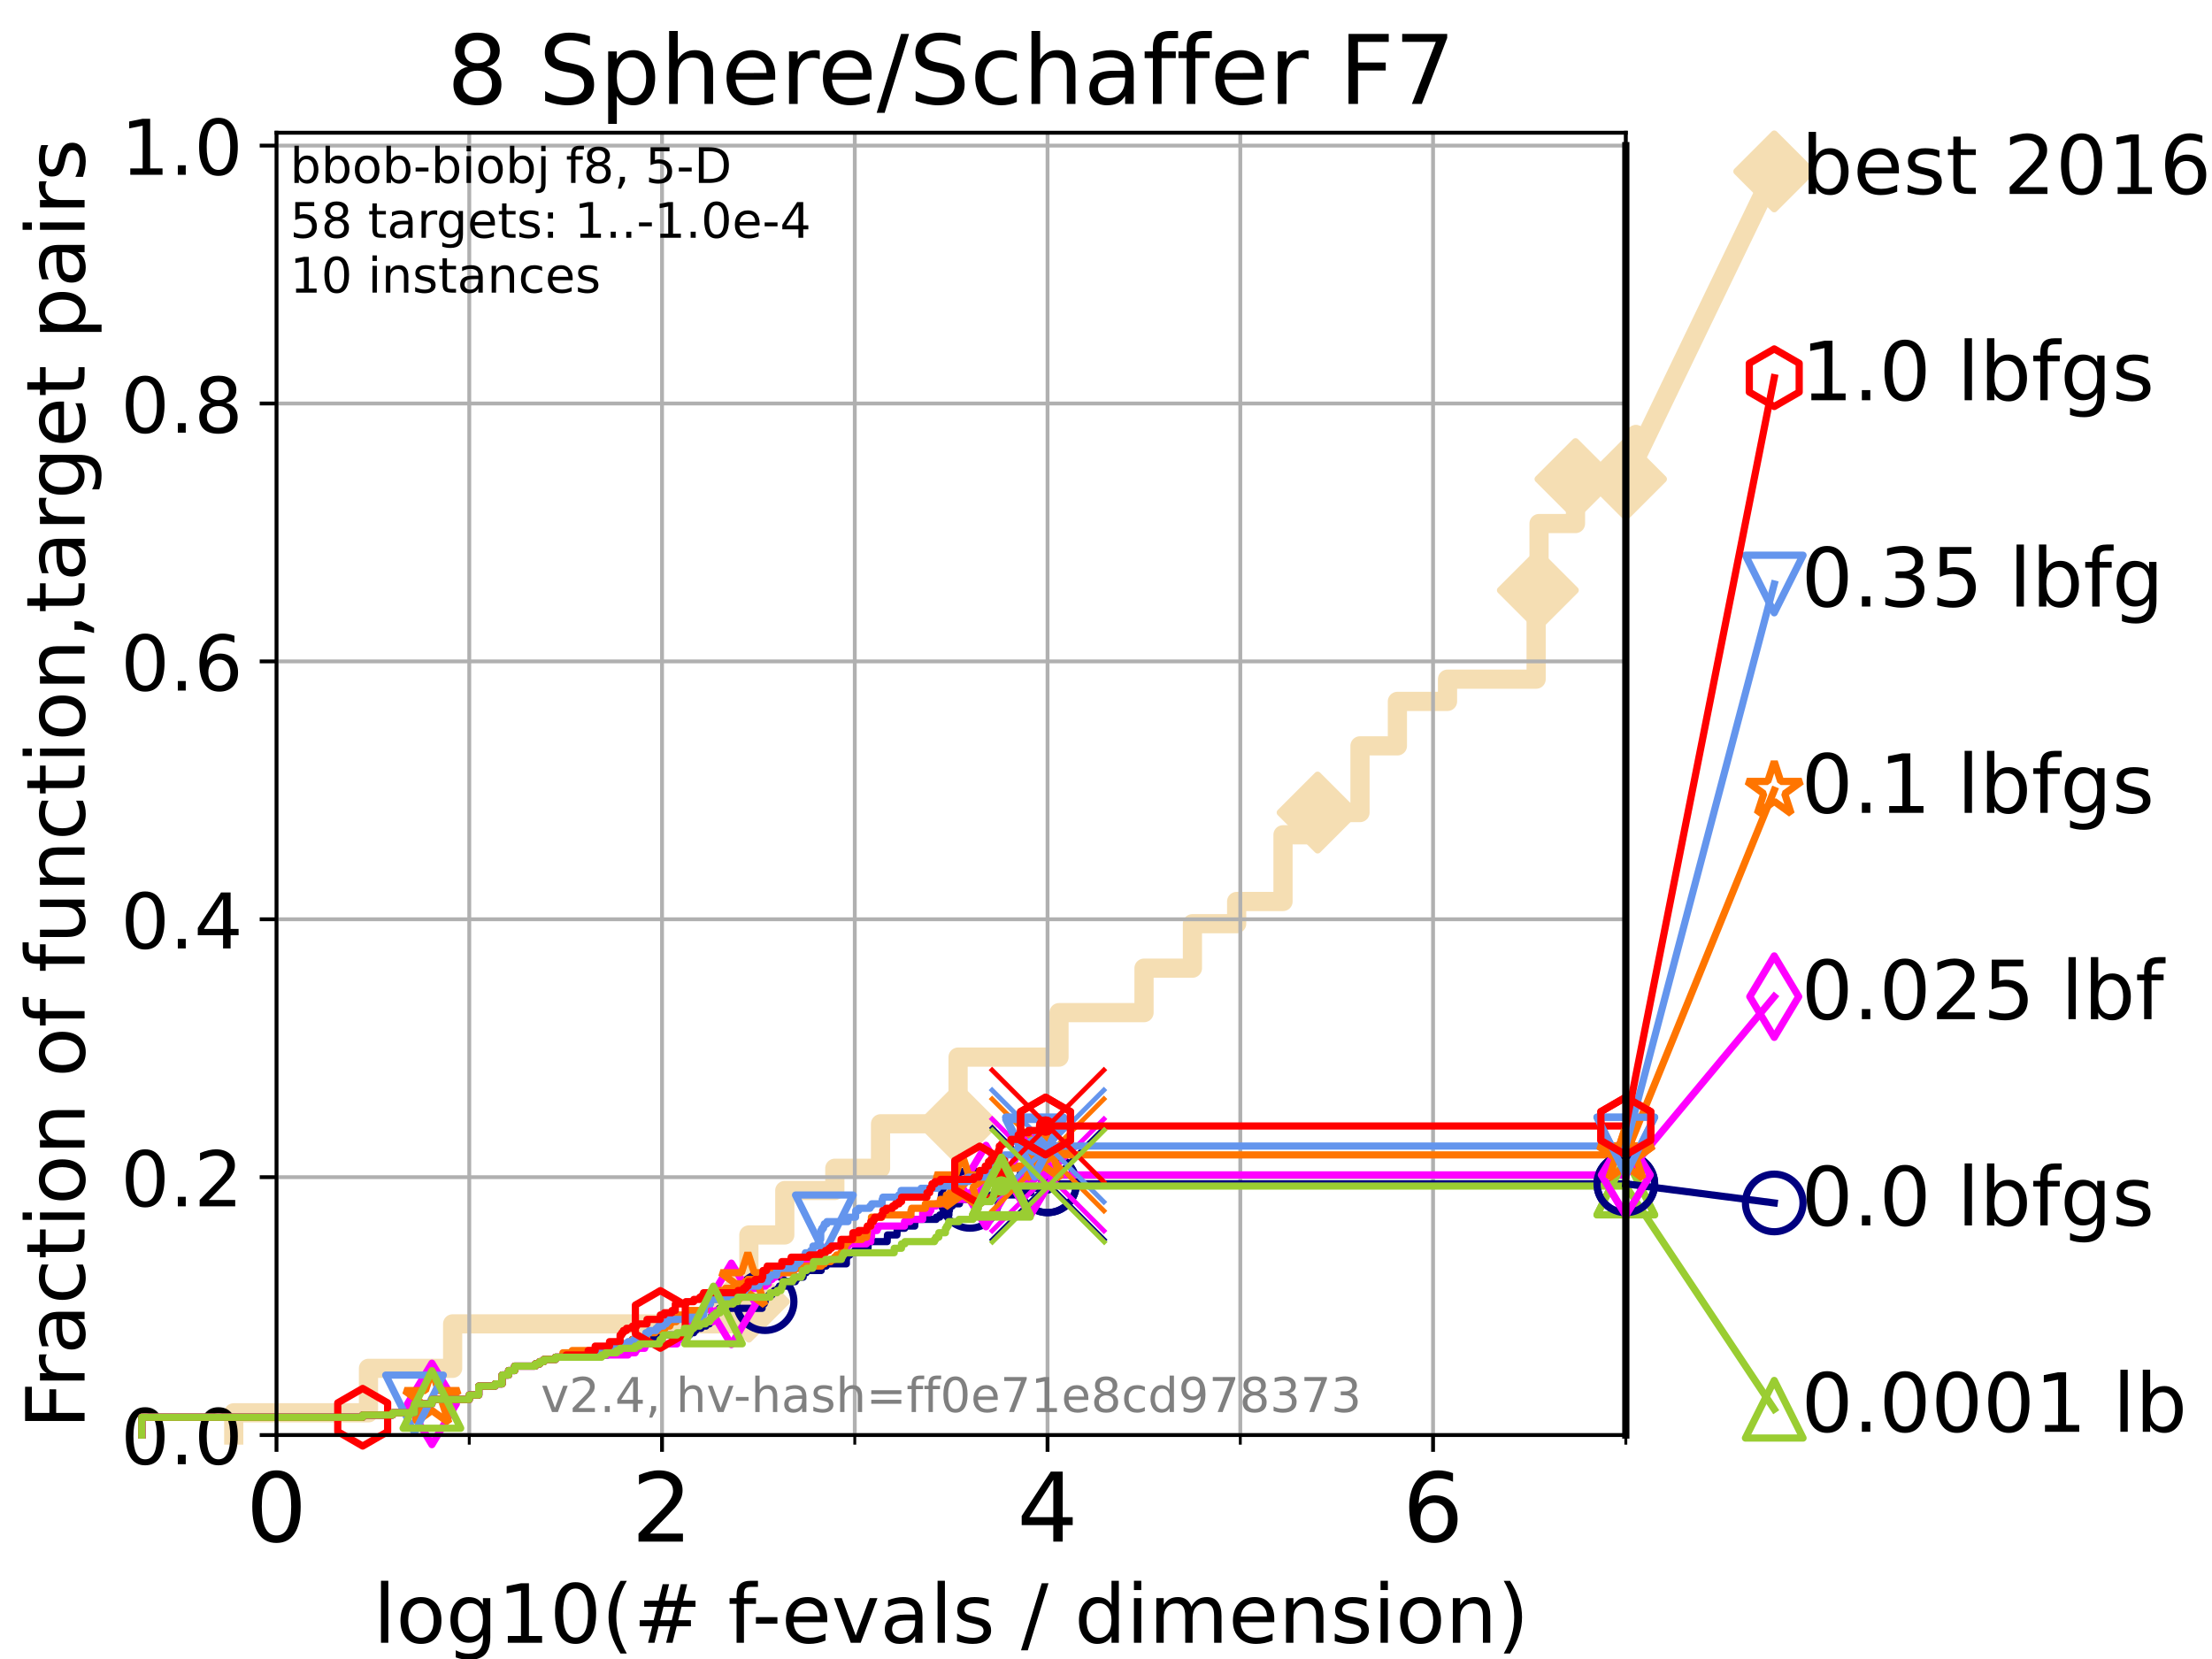 <?xml version="1.0" encoding="utf-8" standalone="no"?>
<!DOCTYPE svg PUBLIC "-//W3C//DTD SVG 1.1//EN"
  "http://www.w3.org/Graphics/SVG/1.1/DTD/svg11.dtd">
<!-- Created with matplotlib (https://matplotlib.org/) -->
<svg height="345.6pt" version="1.1" viewBox="0 0 460.8 345.6" width="460.8pt" xmlns="http://www.w3.org/2000/svg" xmlns:xlink="http://www.w3.org/1999/xlink">
 <defs>
  <style type="text/css">*{stroke-linecap:butt;stroke-linejoin:round;}</style>
 </defs>
 <g id="figure_1">
  <g id="patch_1">
   <path d="M 0 345.6 
L 460.8 345.6 
L 460.8 0 
L 0 0 
z
" style="fill:#ffffff;"/>
  </g>
  <g id="axes_1">
   <g id="patch_2">
    <path d="M 57.6 298.944 
L 338.688 298.944 
L 338.688 27.648 
L 57.6 27.648 
z
" style="fill:#ffffff;"/>
   </g>
   <g id="line2d_1">
    <path d="M 48.692 298.944 
L 48.692 294.313 
L 76.759 294.313 
L 76.759 285.05 
L 94.295 285.05 
L 94.295 275.788 
L 152.223 275.788 
L 152.223 271.157 
L 156.003 271.157 
L 156.003 257.263 
L 163.485 257.263 
L 163.485 248.001 
L 173.911 248.001 
L 173.911 243.37 
L 183.434 243.37 
L 183.434 234.107 
L 199.587 234.107 
L 199.587 220.214 
L 220.609 220.214 
L 220.609 210.951 
L 238.321 210.951 
L 238.321 201.689 
L 248.404 201.689 
L 248.404 192.426 
L 257.616 192.426 
L 257.616 187.795 
L 267.276 187.795 
L 267.276 173.901 
L 274.483 173.901 
L 274.483 169.27 
L 283.312 169.27 
L 283.312 155.377 
L 291.104 155.377 
L 291.104 146.114 
L 301.544 146.114 
L 301.544 141.483 
L 320.004 141.483 
L 320.004 127.589 
L 320.362 127.589 
L 320.362 122.958 
L 320.612 122.958 
L 320.612 109.065 
L 328.203 109.065 
L 328.203 99.802 
L 338.688 99.802 
" style="fill:none;stroke:#f5deb3;stroke-linecap:square;stroke-width:4;"/>
   </g>
   <g id="line2d_2">
    <defs>
     <path d="M 0 7.778 
L 7.778 0 
L 0 -7.778 
L -7.778 0 
z
" id="mcb5f2489dd" style="stroke:#f5deb3;stroke-linejoin:miter;stroke-width:1.5;"/>
    </defs>
    <g>
     <use style="fill:#f5deb3;stroke:#f5deb3;stroke-linejoin:miter;stroke-width:1.5;" x="156.003" xlink:href="#mcb5f2489dd" y="271.157"/>
     <use style="fill:#f5deb3;stroke:#f5deb3;stroke-linejoin:miter;stroke-width:1.5;" x="199.587" xlink:href="#mcb5f2489dd" y="234.107"/>
     <use style="fill:#f5deb3;stroke:#f5deb3;stroke-linejoin:miter;stroke-width:1.5;" x="274.483" xlink:href="#mcb5f2489dd" y="169.27"/>
     <use style="fill:#f5deb3;stroke:#f5deb3;stroke-linejoin:miter;stroke-width:1.5;" x="320.362" xlink:href="#mcb5f2489dd" y="122.958"/>
     <use style="fill:#f5deb3;stroke:#f5deb3;stroke-linejoin:miter;stroke-width:1.5;" x="328.203" xlink:href="#mcb5f2489dd" y="99.802"/>
     <use style="fill:#f5deb3;stroke:#f5deb3;stroke-linejoin:miter;stroke-width:1.5;" x="338.688" xlink:href="#mcb5f2489dd" y="99.802"/>
    </g>
   </g>
   <g id="line2d_3">
    <path style="fill:none;stroke:#f5deb3;stroke-linecap:square;stroke-width:4;"/>
    <g/>
   </g>
   <g id="line2d_4">
    <path d="M 338.688 99.802 
L 369.608 35.706 
" style="fill:none;stroke:#f5deb3;stroke-linecap:square;stroke-width:4;"/>
    <g>
     <use style="fill:#f5deb3;stroke:#f5deb3;stroke-linejoin:miter;stroke-width:1.5;" x="338.688" xlink:href="#mcb5f2489dd" y="99.802"/>
     <use style="fill:#f5deb3;stroke:#f5deb3;stroke-linejoin:miter;stroke-width:1.5;" x="369.608" xlink:href="#mcb5f2489dd" y="35.706"/>
    </g>
   </g>
   <g id="matplotlib.axis_1">
    <g id="xtick_1">
     <g id="line2d_5">
      <path clip-path="url(#p128ccc9b9c)" d="M 57.6 298.944 
L 57.6 27.648 
" style="fill:none;stroke:#b0b0b0;stroke-linecap:square;stroke-width:0.8;"/>
     </g>
     <g id="line2d_6">
      <defs>
       <path d="M 0 0 
L 0 3.5 
" id="m0b4f806cb9" style="stroke:#000000;stroke-width:0.8;"/>
      </defs>
      <g>
       <use style="stroke:#000000;stroke-width:0.8;" x="57.6" xlink:href="#m0b4f806cb9" y="298.944"/>
      </g>
     </g>
     <g id="text_1">
      <!-- 0 -->
      <g transform="translate(51.237 321.141)scale(0.2 -0.2)">
       <defs>
        <path d="M 31.781 66.406 
Q 24.172 66.406 20.328 58.906 
Q 16.5 51.422 16.5 36.375 
Q 16.5 21.391 20.328 13.891 
Q 24.172 6.391 31.781 6.391 
Q 39.453 6.391 43.281 13.891 
Q 47.125 21.391 47.125 36.375 
Q 47.125 51.422 43.281 58.906 
Q 39.453 66.406 31.781 66.406 
z
M 31.781 74.219 
Q 44.047 74.219 50.516 64.516 
Q 56.984 54.828 56.984 36.375 
Q 56.984 17.969 50.516 8.266 
Q 44.047 -1.422 31.781 -1.422 
Q 19.531 -1.422 13.062 8.266 
Q 6.594 17.969 6.594 36.375 
Q 6.594 54.828 13.062 64.516 
Q 19.531 74.219 31.781 74.219 
z
" id="DejaVuSans-48"/>
       </defs>
       <use xlink:href="#DejaVuSans-48"/>
      </g>
     </g>
    </g>
    <g id="xtick_2">
     <g id="line2d_7">
      <path clip-path="url(#p128ccc9b9c)" d="M 137.911 298.944 
L 137.911 27.648 
" style="fill:none;stroke:#b0b0b0;stroke-linecap:square;stroke-width:0.8;"/>
     </g>
     <g id="line2d_8">
      <g>
       <use style="stroke:#000000;stroke-width:0.8;" x="137.911" xlink:href="#m0b4f806cb9" y="298.944"/>
      </g>
     </g>
     <g id="text_2">
      <!-- 2 -->
      <g transform="translate(131.548 321.141)scale(0.2 -0.2)">
       <defs>
        <path d="M 19.188 8.297 
L 53.609 8.297 
L 53.609 0 
L 7.328 0 
L 7.328 8.297 
Q 12.938 14.109 22.625 23.891 
Q 32.328 33.688 34.812 36.531 
Q 39.547 41.844 41.422 45.531 
Q 43.312 49.219 43.312 52.781 
Q 43.312 58.594 39.234 62.25 
Q 35.156 65.922 28.609 65.922 
Q 23.969 65.922 18.812 64.312 
Q 13.672 62.703 7.812 59.422 
L 7.812 69.391 
Q 13.766 71.781 18.938 73 
Q 24.125 74.219 28.422 74.219 
Q 39.75 74.219 46.484 68.547 
Q 53.219 62.891 53.219 53.422 
Q 53.219 48.922 51.531 44.891 
Q 49.859 40.875 45.406 35.406 
Q 44.188 33.984 37.641 27.219 
Q 31.109 20.453 19.188 8.297 
z
" id="DejaVuSans-50"/>
       </defs>
       <use xlink:href="#DejaVuSans-50"/>
      </g>
     </g>
    </g>
    <g id="xtick_3">
     <g id="line2d_9">
      <path clip-path="url(#p128ccc9b9c)" d="M 218.222 298.944 
L 218.222 27.648 
" style="fill:none;stroke:#b0b0b0;stroke-linecap:square;stroke-width:0.8;"/>
     </g>
     <g id="line2d_10">
      <g>
       <use style="stroke:#000000;stroke-width:0.8;" x="218.222" xlink:href="#m0b4f806cb9" y="298.944"/>
      </g>
     </g>
     <g id="text_3">
      <!-- 4 -->
      <g transform="translate(211.859 321.141)scale(0.2 -0.2)">
       <defs>
        <path d="M 37.797 64.312 
L 12.891 25.391 
L 37.797 25.391 
z
M 35.203 72.906 
L 47.609 72.906 
L 47.609 25.391 
L 58.016 25.391 
L 58.016 17.188 
L 47.609 17.188 
L 47.609 0 
L 37.797 0 
L 37.797 17.188 
L 4.891 17.188 
L 4.891 26.703 
z
" id="DejaVuSans-52"/>
       </defs>
       <use xlink:href="#DejaVuSans-52"/>
      </g>
     </g>
    </g>
    <g id="xtick_4">
     <g id="line2d_11">
      <path clip-path="url(#p128ccc9b9c)" d="M 298.533 298.944 
L 298.533 27.648 
" style="fill:none;stroke:#b0b0b0;stroke-linecap:square;stroke-width:0.8;"/>
     </g>
     <g id="line2d_12">
      <g>
       <use style="stroke:#000000;stroke-width:0.8;" x="298.533" xlink:href="#m0b4f806cb9" y="298.944"/>
      </g>
     </g>
     <g id="text_4">
      <!-- 6 -->
      <g transform="translate(292.17 321.141)scale(0.2 -0.2)">
       <defs>
        <path d="M 33.016 40.375 
Q 26.375 40.375 22.484 35.828 
Q 18.609 31.297 18.609 23.391 
Q 18.609 15.531 22.484 10.953 
Q 26.375 6.391 33.016 6.391 
Q 39.656 6.391 43.531 10.953 
Q 47.406 15.531 47.406 23.391 
Q 47.406 31.297 43.531 35.828 
Q 39.656 40.375 33.016 40.375 
z
M 52.594 71.297 
L 52.594 62.312 
Q 48.875 64.062 45.094 64.984 
Q 41.312 65.922 37.594 65.922 
Q 27.828 65.922 22.672 59.328 
Q 17.531 52.734 16.797 39.406 
Q 19.672 43.656 24.016 45.922 
Q 28.375 48.188 33.594 48.188 
Q 44.578 48.188 50.953 41.516 
Q 57.328 34.859 57.328 23.391 
Q 57.328 12.156 50.688 5.359 
Q 44.047 -1.422 33.016 -1.422 
Q 20.359 -1.422 13.672 8.266 
Q 6.984 17.969 6.984 36.375 
Q 6.984 53.656 15.188 63.938 
Q 23.391 74.219 37.203 74.219 
Q 40.922 74.219 44.703 73.484 
Q 48.484 72.75 52.594 71.297 
z
" id="DejaVuSans-54"/>
       </defs>
       <use xlink:href="#DejaVuSans-54"/>
      </g>
     </g>
    </g>
    <g id="xtick_5">
     <g id="line2d_13">
      <path clip-path="url(#p128ccc9b9c)" d="M 97.755 298.944 
L 97.755 27.648 
" style="fill:none;stroke:#b0b0b0;stroke-linecap:square;stroke-width:0.8;"/>
     </g>
     <g id="line2d_14">
      <defs>
       <path d="M 0 0 
L 0 2 
" id="m7a9c42f021" style="stroke:#000000;stroke-width:0.6;"/>
      </defs>
      <g>
       <use style="stroke:#000000;stroke-width:0.6;" x="97.755" xlink:href="#m7a9c42f021" y="298.944"/>
      </g>
     </g>
    </g>
    <g id="xtick_6">
     <g id="line2d_15">
      <path clip-path="url(#p128ccc9b9c)" d="M 178.066 298.944 
L 178.066 27.648 
" style="fill:none;stroke:#b0b0b0;stroke-linecap:square;stroke-width:0.8;"/>
     </g>
     <g id="line2d_16">
      <g>
       <use style="stroke:#000000;stroke-width:0.6;" x="178.066" xlink:href="#m7a9c42f021" y="298.944"/>
      </g>
     </g>
    </g>
    <g id="xtick_7">
     <g id="line2d_17">
      <path clip-path="url(#p128ccc9b9c)" d="M 258.377 298.944 
L 258.377 27.648 
" style="fill:none;stroke:#b0b0b0;stroke-linecap:square;stroke-width:0.8;"/>
     </g>
     <g id="line2d_18">
      <g>
       <use style="stroke:#000000;stroke-width:0.6;" x="258.377" xlink:href="#m7a9c42f021" y="298.944"/>
      </g>
     </g>
    </g>
    <g id="xtick_8">
     <g id="line2d_19">
      <path clip-path="url(#p128ccc9b9c)" d="M 338.688 298.944 
L 338.688 27.648 
" style="fill:none;stroke:#b0b0b0;stroke-linecap:square;stroke-width:0.8;"/>
     </g>
     <g id="line2d_20">
      <g>
       <use style="stroke:#000000;stroke-width:0.6;" x="338.688" xlink:href="#m7a9c42f021" y="298.944"/>
      </g>
     </g>
    </g>
    <g id="text_5">
     <!-- log10(# f-evals / dimension) -->
     <g transform="translate(77.764 342.218)scale(0.17 -0.17)">
      <defs>
       <path d="M 9.422 75.984 
L 18.406 75.984 
L 18.406 0 
L 9.422 0 
z
" id="DejaVuSans-108"/>
       <path d="M 30.609 48.391 
Q 23.391 48.391 19.188 42.75 
Q 14.984 37.109 14.984 27.297 
Q 14.984 17.484 19.156 11.844 
Q 23.344 6.203 30.609 6.203 
Q 37.797 6.203 41.984 11.859 
Q 46.188 17.531 46.188 27.297 
Q 46.188 37.016 41.984 42.703 
Q 37.797 48.391 30.609 48.391 
z
M 30.609 56 
Q 42.328 56 49.016 48.375 
Q 55.719 40.766 55.719 27.297 
Q 55.719 13.875 49.016 6.219 
Q 42.328 -1.422 30.609 -1.422 
Q 18.844 -1.422 12.172 6.219 
Q 5.516 13.875 5.516 27.297 
Q 5.516 40.766 12.172 48.375 
Q 18.844 56 30.609 56 
z
" id="DejaVuSans-111"/>
       <path d="M 45.406 27.984 
Q 45.406 37.75 41.375 43.109 
Q 37.359 48.484 30.078 48.484 
Q 22.859 48.484 18.828 43.109 
Q 14.797 37.75 14.797 27.984 
Q 14.797 18.266 18.828 12.891 
Q 22.859 7.516 30.078 7.516 
Q 37.359 7.516 41.375 12.891 
Q 45.406 18.266 45.406 27.984 
z
M 54.391 6.781 
Q 54.391 -7.172 48.188 -13.984 
Q 42 -20.797 29.203 -20.797 
Q 24.469 -20.797 20.266 -20.094 
Q 16.062 -19.391 12.109 -17.922 
L 12.109 -9.188 
Q 16.062 -11.328 19.922 -12.344 
Q 23.781 -13.375 27.781 -13.375 
Q 36.625 -13.375 41.016 -8.766 
Q 45.406 -4.156 45.406 5.172 
L 45.406 9.625 
Q 42.625 4.781 38.281 2.391 
Q 33.938 0 27.875 0 
Q 17.828 0 11.672 7.656 
Q 5.516 15.328 5.516 27.984 
Q 5.516 40.672 11.672 48.328 
Q 17.828 56 27.875 56 
Q 33.938 56 38.281 53.609 
Q 42.625 51.219 45.406 46.391 
L 45.406 54.688 
L 54.391 54.688 
z
" id="DejaVuSans-103"/>
       <path d="M 12.406 8.297 
L 28.516 8.297 
L 28.516 63.922 
L 10.984 60.406 
L 10.984 69.391 
L 28.422 72.906 
L 38.281 72.906 
L 38.281 8.297 
L 54.391 8.297 
L 54.391 0 
L 12.406 0 
z
" id="DejaVuSans-49"/>
       <path d="M 31 75.875 
Q 24.469 64.656 21.281 53.656 
Q 18.109 42.672 18.109 31.391 
Q 18.109 20.125 21.312 9.062 
Q 24.516 -2 31 -13.188 
L 23.188 -13.188 
Q 15.875 -1.703 12.234 9.375 
Q 8.594 20.453 8.594 31.391 
Q 8.594 42.281 12.203 53.312 
Q 15.828 64.359 23.188 75.875 
z
" id="DejaVuSans-40"/>
       <path d="M 51.125 44 
L 36.922 44 
L 32.812 27.688 
L 47.125 27.688 
z
M 43.797 71.781 
L 38.719 51.516 
L 52.984 51.516 
L 58.109 71.781 
L 65.922 71.781 
L 60.891 51.516 
L 76.125 51.516 
L 76.125 44 
L 58.984 44 
L 54.984 27.688 
L 70.516 27.688 
L 70.516 20.219 
L 53.078 20.219 
L 48 0 
L 40.188 0 
L 45.219 20.219 
L 30.906 20.219 
L 25.875 0 
L 18.016 0 
L 23.094 20.219 
L 7.719 20.219 
L 7.719 27.688 
L 24.906 27.688 
L 29 44 
L 13.281 44 
L 13.281 51.516 
L 30.906 51.516 
L 35.891 71.781 
z
" id="DejaVuSans-35"/>
       <path id="DejaVuSans-32"/>
       <path d="M 37.109 75.984 
L 37.109 68.5 
L 28.516 68.5 
Q 23.688 68.5 21.797 66.547 
Q 19.922 64.594 19.922 59.516 
L 19.922 54.688 
L 34.719 54.688 
L 34.719 47.703 
L 19.922 47.703 
L 19.922 0 
L 10.891 0 
L 10.891 47.703 
L 2.297 47.703 
L 2.297 54.688 
L 10.891 54.688 
L 10.891 58.5 
Q 10.891 67.625 15.141 71.797 
Q 19.391 75.984 28.609 75.984 
z
" id="DejaVuSans-102"/>
       <path d="M 4.891 31.391 
L 31.203 31.391 
L 31.203 23.391 
L 4.891 23.391 
z
" id="DejaVuSans-45"/>
       <path d="M 56.203 29.594 
L 56.203 25.203 
L 14.891 25.203 
Q 15.484 15.922 20.484 11.062 
Q 25.484 6.203 34.422 6.203 
Q 39.594 6.203 44.453 7.469 
Q 49.312 8.734 54.109 11.281 
L 54.109 2.781 
Q 49.266 0.734 44.188 -0.344 
Q 39.109 -1.422 33.891 -1.422 
Q 20.797 -1.422 13.156 6.188 
Q 5.516 13.812 5.516 26.812 
Q 5.516 40.234 12.766 48.109 
Q 20.016 56 32.328 56 
Q 43.359 56 49.781 48.891 
Q 56.203 41.797 56.203 29.594 
z
M 47.219 32.234 
Q 47.125 39.594 43.094 43.984 
Q 39.062 48.391 32.422 48.391 
Q 24.906 48.391 20.391 44.141 
Q 15.875 39.891 15.188 32.172 
z
" id="DejaVuSans-101"/>
       <path d="M 2.984 54.688 
L 12.5 54.688 
L 29.594 8.797 
L 46.688 54.688 
L 56.203 54.688 
L 35.688 0 
L 23.484 0 
z
" id="DejaVuSans-118"/>
       <path d="M 34.281 27.484 
Q 23.391 27.484 19.188 25 
Q 14.984 22.516 14.984 16.5 
Q 14.984 11.719 18.141 8.906 
Q 21.297 6.109 26.703 6.109 
Q 34.188 6.109 38.703 11.406 
Q 43.219 16.703 43.219 25.484 
L 43.219 27.484 
z
M 52.203 31.203 
L 52.203 0 
L 43.219 0 
L 43.219 8.297 
Q 40.141 3.328 35.547 0.953 
Q 30.953 -1.422 24.312 -1.422 
Q 15.922 -1.422 10.953 3.297 
Q 6 8.016 6 15.922 
Q 6 25.141 12.172 29.828 
Q 18.359 34.516 30.609 34.516 
L 43.219 34.516 
L 43.219 35.406 
Q 43.219 41.609 39.141 45 
Q 35.062 48.391 27.688 48.391 
Q 23 48.391 18.547 47.266 
Q 14.109 46.141 10.016 43.891 
L 10.016 52.203 
Q 14.938 54.109 19.578 55.047 
Q 24.219 56 28.609 56 
Q 40.484 56 46.344 49.844 
Q 52.203 43.703 52.203 31.203 
z
" id="DejaVuSans-97"/>
       <path d="M 44.281 53.078 
L 44.281 44.578 
Q 40.484 46.531 36.375 47.5 
Q 32.281 48.484 27.875 48.484 
Q 21.188 48.484 17.844 46.438 
Q 14.5 44.391 14.5 40.281 
Q 14.5 37.156 16.891 35.375 
Q 19.281 33.594 26.516 31.984 
L 29.594 31.297 
Q 39.156 29.25 43.188 25.516 
Q 47.219 21.781 47.219 15.094 
Q 47.219 7.469 41.188 3.016 
Q 35.156 -1.422 24.609 -1.422 
Q 20.219 -1.422 15.453 -0.562 
Q 10.688 0.297 5.422 2 
L 5.422 11.281 
Q 10.406 8.688 15.234 7.391 
Q 20.062 6.109 24.812 6.109 
Q 31.156 6.109 34.562 8.281 
Q 37.984 10.453 37.984 14.406 
Q 37.984 18.062 35.516 20.016 
Q 33.062 21.969 24.703 23.781 
L 21.578 24.516 
Q 13.234 26.266 9.516 29.906 
Q 5.812 33.547 5.812 39.891 
Q 5.812 47.609 11.281 51.797 
Q 16.75 56 26.812 56 
Q 31.781 56 36.172 55.266 
Q 40.578 54.547 44.281 53.078 
z
" id="DejaVuSans-115"/>
       <path d="M 25.391 72.906 
L 33.688 72.906 
L 8.297 -9.281 
L 0 -9.281 
z
" id="DejaVuSans-47"/>
       <path d="M 45.406 46.391 
L 45.406 75.984 
L 54.391 75.984 
L 54.391 0 
L 45.406 0 
L 45.406 8.203 
Q 42.578 3.328 38.25 0.953 
Q 33.938 -1.422 27.875 -1.422 
Q 17.969 -1.422 11.734 6.484 
Q 5.516 14.406 5.516 27.297 
Q 5.516 40.188 11.734 48.094 
Q 17.969 56 27.875 56 
Q 33.938 56 38.25 53.625 
Q 42.578 51.266 45.406 46.391 
z
M 14.797 27.297 
Q 14.797 17.391 18.875 11.75 
Q 22.953 6.109 30.078 6.109 
Q 37.203 6.109 41.297 11.75 
Q 45.406 17.391 45.406 27.297 
Q 45.406 37.203 41.297 42.844 
Q 37.203 48.484 30.078 48.484 
Q 22.953 48.484 18.875 42.844 
Q 14.797 37.203 14.797 27.297 
z
" id="DejaVuSans-100"/>
       <path d="M 9.422 54.688 
L 18.406 54.688 
L 18.406 0 
L 9.422 0 
z
M 9.422 75.984 
L 18.406 75.984 
L 18.406 64.594 
L 9.422 64.594 
z
" id="DejaVuSans-105"/>
       <path d="M 52 44.188 
Q 55.375 50.25 60.062 53.125 
Q 64.75 56 71.094 56 
Q 79.641 56 84.281 50.016 
Q 88.922 44.047 88.922 33.016 
L 88.922 0 
L 79.891 0 
L 79.891 32.719 
Q 79.891 40.578 77.094 44.375 
Q 74.312 48.188 68.609 48.188 
Q 61.625 48.188 57.562 43.547 
Q 53.516 38.922 53.516 30.906 
L 53.516 0 
L 44.484 0 
L 44.484 32.719 
Q 44.484 40.625 41.703 44.406 
Q 38.922 48.188 33.109 48.188 
Q 26.219 48.188 22.156 43.531 
Q 18.109 38.875 18.109 30.906 
L 18.109 0 
L 9.078 0 
L 9.078 54.688 
L 18.109 54.688 
L 18.109 46.188 
Q 21.188 51.219 25.484 53.609 
Q 29.781 56 35.688 56 
Q 41.656 56 45.828 52.969 
Q 50 49.953 52 44.188 
z
" id="DejaVuSans-109"/>
       <path d="M 54.891 33.016 
L 54.891 0 
L 45.906 0 
L 45.906 32.719 
Q 45.906 40.484 42.875 44.328 
Q 39.844 48.188 33.797 48.188 
Q 26.516 48.188 22.312 43.547 
Q 18.109 38.922 18.109 30.906 
L 18.109 0 
L 9.078 0 
L 9.078 54.688 
L 18.109 54.688 
L 18.109 46.188 
Q 21.344 51.125 25.703 53.562 
Q 30.078 56 35.797 56 
Q 45.219 56 50.047 50.172 
Q 54.891 44.344 54.891 33.016 
z
" id="DejaVuSans-110"/>
       <path d="M 8.016 75.875 
L 15.828 75.875 
Q 23.141 64.359 26.781 53.312 
Q 30.422 42.281 30.422 31.391 
Q 30.422 20.453 26.781 9.375 
Q 23.141 -1.703 15.828 -13.188 
L 8.016 -13.188 
Q 14.5 -2 17.703 9.062 
Q 20.906 20.125 20.906 31.391 
Q 20.906 42.672 17.703 53.656 
Q 14.5 64.656 8.016 75.875 
z
" id="DejaVuSans-41"/>
      </defs>
      <use xlink:href="#DejaVuSans-108"/>
      <use x="27.783" xlink:href="#DejaVuSans-111"/>
      <use x="88.965" xlink:href="#DejaVuSans-103"/>
      <use x="152.441" xlink:href="#DejaVuSans-49"/>
      <use x="216.064" xlink:href="#DejaVuSans-48"/>
      <use x="279.688" xlink:href="#DejaVuSans-40"/>
      <use x="318.701" xlink:href="#DejaVuSans-35"/>
      <use x="402.49" xlink:href="#DejaVuSans-32"/>
      <use x="434.277" xlink:href="#DejaVuSans-102"/>
      <use x="463.982" xlink:href="#DejaVuSans-45"/>
      <use x="500.066" xlink:href="#DejaVuSans-101"/>
      <use x="561.59" xlink:href="#DejaVuSans-118"/>
      <use x="620.77" xlink:href="#DejaVuSans-97"/>
      <use x="682.049" xlink:href="#DejaVuSans-108"/>
      <use x="709.832" xlink:href="#DejaVuSans-115"/>
      <use x="761.932" xlink:href="#DejaVuSans-32"/>
      <use x="793.719" xlink:href="#DejaVuSans-47"/>
      <use x="827.41" xlink:href="#DejaVuSans-32"/>
      <use x="859.197" xlink:href="#DejaVuSans-100"/>
      <use x="922.674" xlink:href="#DejaVuSans-105"/>
      <use x="950.457" xlink:href="#DejaVuSans-109"/>
      <use x="1047.869" xlink:href="#DejaVuSans-101"/>
      <use x="1109.393" xlink:href="#DejaVuSans-110"/>
      <use x="1172.771" xlink:href="#DejaVuSans-115"/>
      <use x="1224.871" xlink:href="#DejaVuSans-105"/>
      <use x="1252.654" xlink:href="#DejaVuSans-111"/>
      <use x="1313.836" xlink:href="#DejaVuSans-110"/>
      <use x="1377.215" xlink:href="#DejaVuSans-41"/>
     </g>
    </g>
   </g>
   <g id="matplotlib.axis_2">
    <g id="ytick_1">
     <g id="line2d_21">
      <path clip-path="url(#p128ccc9b9c)" d="M 57.6 298.944 
L 338.688 298.944 
" style="fill:none;stroke:#b0b0b0;stroke-linecap:square;stroke-width:0.8;"/>
     </g>
     <g id="line2d_22">
      <defs>
       <path d="M 0 0 
L -3.5 0 
" id="me8cc5fd2f0" style="stroke:#000000;stroke-width:0.8;"/>
      </defs>
      <g>
       <use style="stroke:#000000;stroke-width:0.8;" x="57.6" xlink:href="#me8cc5fd2f0" y="298.944"/>
      </g>
     </g>
     <g id="text_6">
      <!-- 0.0 -->
      <g transform="translate(25.155 305.023)scale(0.16 -0.16)">
       <defs>
        <path d="M 10.688 12.406 
L 21 12.406 
L 21 0 
L 10.688 0 
z
" id="DejaVuSans-46"/>
       </defs>
       <use xlink:href="#DejaVuSans-48"/>
       <use x="63.623" xlink:href="#DejaVuSans-46"/>
       <use x="95.41" xlink:href="#DejaVuSans-48"/>
      </g>
     </g>
    </g>
    <g id="ytick_2">
     <g id="line2d_23">
      <path clip-path="url(#p128ccc9b9c)" d="M 57.6 245.222 
L 338.688 245.222 
" style="fill:none;stroke:#b0b0b0;stroke-linecap:square;stroke-width:0.8;"/>
     </g>
     <g id="line2d_24">
      <g>
       <use style="stroke:#000000;stroke-width:0.8;" x="57.6" xlink:href="#me8cc5fd2f0" y="245.222"/>
      </g>
     </g>
     <g id="text_7">
      <!-- 0.2 -->
      <g transform="translate(25.155 251.301)scale(0.16 -0.16)">
       <use xlink:href="#DejaVuSans-48"/>
       <use x="63.623" xlink:href="#DejaVuSans-46"/>
       <use x="95.41" xlink:href="#DejaVuSans-50"/>
      </g>
     </g>
    </g>
    <g id="ytick_3">
     <g id="line2d_25">
      <path clip-path="url(#p128ccc9b9c)" d="M 57.6 191.5 
L 338.688 191.5 
" style="fill:none;stroke:#b0b0b0;stroke-linecap:square;stroke-width:0.8;"/>
     </g>
     <g id="line2d_26">
      <g>
       <use style="stroke:#000000;stroke-width:0.8;" x="57.6" xlink:href="#me8cc5fd2f0" y="191.5"/>
      </g>
     </g>
     <g id="text_8">
      <!-- 0.4 -->
      <g transform="translate(25.155 197.579)scale(0.16 -0.16)">
       <use xlink:href="#DejaVuSans-48"/>
       <use x="63.623" xlink:href="#DejaVuSans-46"/>
       <use x="95.41" xlink:href="#DejaVuSans-52"/>
      </g>
     </g>
    </g>
    <g id="ytick_4">
     <g id="line2d_27">
      <path clip-path="url(#p128ccc9b9c)" d="M 57.6 137.778 
L 338.688 137.778 
" style="fill:none;stroke:#b0b0b0;stroke-linecap:square;stroke-width:0.8;"/>
     </g>
     <g id="line2d_28">
      <g>
       <use style="stroke:#000000;stroke-width:0.8;" x="57.6" xlink:href="#me8cc5fd2f0" y="137.778"/>
      </g>
     </g>
     <g id="text_9">
      <!-- 0.6 -->
      <g transform="translate(25.155 143.857)scale(0.16 -0.16)">
       <use xlink:href="#DejaVuSans-48"/>
       <use x="63.623" xlink:href="#DejaVuSans-46"/>
       <use x="95.41" xlink:href="#DejaVuSans-54"/>
      </g>
     </g>
    </g>
    <g id="ytick_5">
     <g id="line2d_29">
      <path clip-path="url(#p128ccc9b9c)" d="M 57.6 84.056 
L 338.688 84.056 
" style="fill:none;stroke:#b0b0b0;stroke-linecap:square;stroke-width:0.8;"/>
     </g>
     <g id="line2d_30">
      <g>
       <use style="stroke:#000000;stroke-width:0.8;" x="57.6" xlink:href="#me8cc5fd2f0" y="84.056"/>
      </g>
     </g>
     <g id="text_10">
      <!-- 0.8 -->
      <g transform="translate(25.155 90.135)scale(0.16 -0.16)">
       <defs>
        <path d="M 31.781 34.625 
Q 24.75 34.625 20.719 30.859 
Q 16.703 27.094 16.703 20.516 
Q 16.703 13.922 20.719 10.156 
Q 24.75 6.391 31.781 6.391 
Q 38.812 6.391 42.859 10.172 
Q 46.922 13.969 46.922 20.516 
Q 46.922 27.094 42.891 30.859 
Q 38.875 34.625 31.781 34.625 
z
M 21.922 38.812 
Q 15.578 40.375 12.031 44.719 
Q 8.5 49.078 8.5 55.328 
Q 8.5 64.062 14.719 69.141 
Q 20.953 74.219 31.781 74.219 
Q 42.672 74.219 48.875 69.141 
Q 55.078 64.062 55.078 55.328 
Q 55.078 49.078 51.531 44.719 
Q 48 40.375 41.703 38.812 
Q 48.828 37.156 52.797 32.312 
Q 56.781 27.484 56.781 20.516 
Q 56.781 9.906 50.312 4.234 
Q 43.844 -1.422 31.781 -1.422 
Q 19.734 -1.422 13.25 4.234 
Q 6.781 9.906 6.781 20.516 
Q 6.781 27.484 10.781 32.312 
Q 14.797 37.156 21.922 38.812 
z
M 18.312 54.391 
Q 18.312 48.734 21.844 45.562 
Q 25.391 42.391 31.781 42.391 
Q 38.141 42.391 41.719 45.562 
Q 45.312 48.734 45.312 54.391 
Q 45.312 60.062 41.719 63.234 
Q 38.141 66.406 31.781 66.406 
Q 25.391 66.406 21.844 63.234 
Q 18.312 60.062 18.312 54.391 
z
" id="DejaVuSans-56"/>
       </defs>
       <use xlink:href="#DejaVuSans-48"/>
       <use x="63.623" xlink:href="#DejaVuSans-46"/>
       <use x="95.41" xlink:href="#DejaVuSans-56"/>
      </g>
     </g>
    </g>
    <g id="ytick_6">
     <g id="line2d_31">
      <path clip-path="url(#p128ccc9b9c)" d="M 57.6 30.334 
L 338.688 30.334 
" style="fill:none;stroke:#b0b0b0;stroke-linecap:square;stroke-width:0.8;"/>
     </g>
     <g id="line2d_32">
      <g>
       <use style="stroke:#000000;stroke-width:0.8;" x="57.6" xlink:href="#me8cc5fd2f0" y="30.334"/>
      </g>
     </g>
     <g id="text_11">
      <!-- 1.0 -->
      <g transform="translate(25.155 36.413)scale(0.16 -0.16)">
       <use xlink:href="#DejaVuSans-49"/>
       <use x="63.623" xlink:href="#DejaVuSans-46"/>
       <use x="95.41" xlink:href="#DejaVuSans-48"/>
      </g>
     </g>
    </g>
    <g id="text_12">
     <!-- Fraction of function,target pairs -->
     <g transform="translate(17.62 297.681)rotate(-90)scale(0.17 -0.17)">
      <defs>
       <path d="M 9.812 72.906 
L 51.703 72.906 
L 51.703 64.594 
L 19.672 64.594 
L 19.672 43.109 
L 48.578 43.109 
L 48.578 34.812 
L 19.672 34.812 
L 19.672 0 
L 9.812 0 
z
" id="DejaVuSans-70"/>
       <path d="M 41.109 46.297 
Q 39.594 47.172 37.812 47.578 
Q 36.031 48 33.891 48 
Q 26.266 48 22.188 43.047 
Q 18.109 38.094 18.109 28.812 
L 18.109 0 
L 9.078 0 
L 9.078 54.688 
L 18.109 54.688 
L 18.109 46.188 
Q 20.953 51.172 25.484 53.578 
Q 30.031 56 36.531 56 
Q 37.453 56 38.578 55.875 
Q 39.703 55.766 41.062 55.516 
z
" id="DejaVuSans-114"/>
       <path d="M 48.781 52.594 
L 48.781 44.188 
Q 44.969 46.297 41.141 47.344 
Q 37.312 48.391 33.406 48.391 
Q 24.656 48.391 19.812 42.844 
Q 14.984 37.312 14.984 27.297 
Q 14.984 17.281 19.812 11.734 
Q 24.656 6.203 33.406 6.203 
Q 37.312 6.203 41.141 7.25 
Q 44.969 8.297 48.781 10.406 
L 48.781 2.094 
Q 45.016 0.344 40.984 -0.531 
Q 36.969 -1.422 32.422 -1.422 
Q 20.062 -1.422 12.781 6.344 
Q 5.516 14.109 5.516 27.297 
Q 5.516 40.672 12.859 48.328 
Q 20.219 56 33.016 56 
Q 37.156 56 41.109 55.141 
Q 45.062 54.297 48.781 52.594 
z
" id="DejaVuSans-99"/>
       <path d="M 18.312 70.219 
L 18.312 54.688 
L 36.812 54.688 
L 36.812 47.703 
L 18.312 47.703 
L 18.312 18.016 
Q 18.312 11.328 20.141 9.422 
Q 21.969 7.516 27.594 7.516 
L 36.812 7.516 
L 36.812 0 
L 27.594 0 
Q 17.188 0 13.234 3.875 
Q 9.281 7.766 9.281 18.016 
L 9.281 47.703 
L 2.688 47.703 
L 2.688 54.688 
L 9.281 54.688 
L 9.281 70.219 
z
" id="DejaVuSans-116"/>
       <path d="M 8.5 21.578 
L 8.5 54.688 
L 17.484 54.688 
L 17.484 21.922 
Q 17.484 14.156 20.5 10.266 
Q 23.531 6.391 29.594 6.391 
Q 36.859 6.391 41.078 11.031 
Q 45.312 15.672 45.312 23.688 
L 45.312 54.688 
L 54.297 54.688 
L 54.297 0 
L 45.312 0 
L 45.312 8.406 
Q 42.047 3.422 37.719 1 
Q 33.406 -1.422 27.688 -1.422 
Q 18.266 -1.422 13.375 4.438 
Q 8.5 10.297 8.5 21.578 
z
M 31.109 56 
z
" id="DejaVuSans-117"/>
       <path d="M 11.719 12.406 
L 22.016 12.406 
L 22.016 4 
L 14.016 -11.625 
L 7.719 -11.625 
L 11.719 4 
z
" id="DejaVuSans-44"/>
       <path d="M 18.109 8.203 
L 18.109 -20.797 
L 9.078 -20.797 
L 9.078 54.688 
L 18.109 54.688 
L 18.109 46.391 
Q 20.953 51.266 25.266 53.625 
Q 29.594 56 35.594 56 
Q 45.562 56 51.781 48.094 
Q 58.016 40.188 58.016 27.297 
Q 58.016 14.406 51.781 6.484 
Q 45.562 -1.422 35.594 -1.422 
Q 29.594 -1.422 25.266 0.953 
Q 20.953 3.328 18.109 8.203 
z
M 48.688 27.297 
Q 48.688 37.203 44.609 42.844 
Q 40.531 48.484 33.406 48.484 
Q 26.266 48.484 22.188 42.844 
Q 18.109 37.203 18.109 27.297 
Q 18.109 17.391 22.188 11.75 
Q 26.266 6.109 33.406 6.109 
Q 40.531 6.109 44.609 11.75 
Q 48.688 17.391 48.688 27.297 
z
" id="DejaVuSans-112"/>
      </defs>
      <use xlink:href="#DejaVuSans-70"/>
      <use x="50.27" xlink:href="#DejaVuSans-114"/>
      <use x="91.383" xlink:href="#DejaVuSans-97"/>
      <use x="152.662" xlink:href="#DejaVuSans-99"/>
      <use x="207.643" xlink:href="#DejaVuSans-116"/>
      <use x="246.852" xlink:href="#DejaVuSans-105"/>
      <use x="274.635" xlink:href="#DejaVuSans-111"/>
      <use x="335.816" xlink:href="#DejaVuSans-110"/>
      <use x="399.195" xlink:href="#DejaVuSans-32"/>
      <use x="430.982" xlink:href="#DejaVuSans-111"/>
      <use x="492.164" xlink:href="#DejaVuSans-102"/>
      <use x="527.369" xlink:href="#DejaVuSans-32"/>
      <use x="559.156" xlink:href="#DejaVuSans-102"/>
      <use x="594.361" xlink:href="#DejaVuSans-117"/>
      <use x="657.74" xlink:href="#DejaVuSans-110"/>
      <use x="721.119" xlink:href="#DejaVuSans-99"/>
      <use x="776.1" xlink:href="#DejaVuSans-116"/>
      <use x="815.309" xlink:href="#DejaVuSans-105"/>
      <use x="843.092" xlink:href="#DejaVuSans-111"/>
      <use x="904.273" xlink:href="#DejaVuSans-110"/>
      <use x="967.652" xlink:href="#DejaVuSans-44"/>
      <use x="999.439" xlink:href="#DejaVuSans-116"/>
      <use x="1038.648" xlink:href="#DejaVuSans-97"/>
      <use x="1099.928" xlink:href="#DejaVuSans-114"/>
      <use x="1139.291" xlink:href="#DejaVuSans-103"/>
      <use x="1202.768" xlink:href="#DejaVuSans-101"/>
      <use x="1264.291" xlink:href="#DejaVuSans-116"/>
      <use x="1303.5" xlink:href="#DejaVuSans-32"/>
      <use x="1335.287" xlink:href="#DejaVuSans-112"/>
      <use x="1398.764" xlink:href="#DejaVuSans-97"/>
      <use x="1460.043" xlink:href="#DejaVuSans-105"/>
      <use x="1487.826" xlink:href="#DejaVuSans-114"/>
      <use x="1528.939" xlink:href="#DejaVuSans-115"/>
     </g>
    </g>
   </g>
   <g id="line2d_33">
    <defs>
     <path d="M 0 1.5 
C 0.398 1.5 0.779 1.342 1.061 1.061 
C 1.342 0.779 1.5 0.398 1.5 0 
C 1.5 -0.398 1.342 -0.779 1.061 -1.061 
C 0.779 -1.342 0.398 -1.5 0 -1.5 
C -0.398 -1.5 -0.779 -1.342 -1.061 -1.061 
C -1.342 -0.779 -1.5 -0.398 -1.5 0 
C -1.5 0.398 -1.342 0.779 -1.061 1.061 
C -0.779 1.342 -0.398 1.5 0 1.5 
z
" id="m05f157a162" style="stroke:#f5deb3;"/>
    </defs>
    <g>
     <use style="fill:#f5deb3;stroke:#f5deb3;" x="340.793" xlink:href="#m05f157a162" y="90.54"/>
     <use style="fill:#f5deb3;stroke:#f5deb3;" x="340.793" xlink:href="#m05f157a162" y="90.54"/>
    </g>
   </g>
   <g id="line2d_34">
    <defs>
     <path d="M 0 1.5 
C 0.398 1.5 0.779 1.342 1.061 1.061 
C 1.342 0.779 1.5 0.398 1.5 0 
C 1.5 -0.398 1.342 -0.779 1.061 -1.061 
C 0.779 -1.342 0.398 -1.5 0 -1.5 
C -0.398 -1.5 -0.779 -1.342 -1.061 -1.061 
C -1.342 -0.779 -1.5 -0.398 -1.5 0 
C -1.5 0.398 -1.342 0.779 -1.061 1.061 
C -0.779 1.342 -0.398 1.5 0 1.5 
z
" id="mab1cceb84e" style="stroke:#000080;"/>
    </defs>
    <g>
     <use style="fill:#000080;stroke:#000080;" x="218.211" xlink:href="#mab1cceb84e" y="246.611"/>
     <use style="fill:#000080;stroke:#000080;" x="218.211" xlink:href="#mab1cceb84e" y="246.611"/>
    </g>
   </g>
   <g id="line2d_35">
    <path d="M 29.533 298.944 
L 29.533 295.239 
L 75.556 295.239 
L 75.556 294.776 
L 81.776 294.776 
L 81.776 294.313 
L 86.351 294.313 
L 86.351 292.46 
L 89.973 292.46 
L 89.973 291.534 
L 97.755 291.534 
L 97.755 290.608 
L 99.732 290.608 
L 99.732 288.755 
L 103.118 288.755 
L 103.118 288.292 
L 104.592 288.292 
L 104.592 286.44 
L 105.952 286.44 
L 105.952 285.514 
L 107.213 285.514 
L 107.213 284.587 
L 111.506 284.587 
L 111.506 284.124 
L 112.432 284.124 
L 112.432 283.661 
L 113.311 283.661 
L 113.311 283.198 
L 115.711 283.198 
L 115.711 282.735 
L 123.514 282.735 
L 123.514 282.272 
L 126.574 282.272 
L 126.574 281.345 
L 126.97 281.345 
L 126.97 280.882 
L 127.737 280.882 
L 127.737 280.419 
L 128.827 280.419 
L 128.827 279.956 
L 131.74 279.956 
L 131.74 279.03 
L 134.745 279.03 
L 134.745 278.567 
L 137.523 278.567 
L 137.523 278.104 
L 143.654 278.104 
L 143.654 277.64 
L 144.534 277.64 
L 144.534 277.177 
L 144.935 277.177 
L 144.935 276.714 
L 146.042 276.714 
L 146.042 276.251 
L 147.062 276.251 
L 147.062 275.788 
L 147.789 275.788 
L 147.789 275.325 
L 147.908 275.325 
L 147.908 274.862 
L 148.277 274.862 
L 148.277 273.935 
L 148.715 273.935 
L 148.715 273.472 
L 149.718 273.472 
L 149.718 273.009 
L 149.841 273.009 
L 149.841 272.546 
L 158.764 272.546 
L 158.764 271.62 
L 159.201 271.62 
L 159.201 271.157 
L 159.385 271.157 
L 159.385 270.231 
L 160.162 270.231 
L 160.162 269.767 
L 160.812 269.767 
L 160.812 269.304 
L 161.311 269.304 
L 161.311 268.841 
L 162.061 268.841 
L 162.061 268.378 
L 162.372 268.378 
L 162.372 267.915 
L 164.04 267.915 
L 164.04 266.989 
L 165.669 266.989 
L 165.669 266.526 
L 165.964 266.526 
L 165.964 266.062 
L 167.314 266.062 
L 167.314 265.136 
L 167.942 265.136 
L 167.942 264.673 
L 171.077 264.673 
L 171.155 263.747 
L 172.118 263.747 
L 172.118 263.284 
L 176.31 263.284 
L 176.314 261.894 
L 176.517 261.894 
L 176.517 261.431 
L 177.035 261.431 
L 177.035 260.968 
L 178.035 260.968 
L 178.035 260.505 
L 180.664 260.505 
L 180.664 260.042 
L 180.825 260.042 
L 180.885 258.653 
L 184.809 258.653 
L 184.88 257.263 
L 186.846 257.263 
L 186.913 255.874 
L 188.475 255.874 
L 188.475 255.411 
L 190.559 255.411 
L 190.583 254.021 
L 195.033 254.021 
L 195.033 253.558 
L 195.765 253.558 
L 195.765 253.095 
L 197.677 253.095 
L 197.677 252.169 
L 197.797 252.169 
L 197.797 251.243 
L 198.377 251.243 
L 198.377 250.779 
L 199.872 250.779 
L 199.872 250.316 
L 200.026 250.316 
L 200.026 249.853 
L 202.057 249.853 
L 202.057 249.39 
L 206.399 249.39 
L 206.399 248.927 
L 212.245 248.927 
L 212.245 248.464 
L 214.745 248.464 
L 214.745 247.538 
L 217.726 247.538 
L 217.726 247.075 
L 218.211 247.075 
L 218.211 246.611 
L 338.688 246.611 
L 338.688 246.611 
" style="fill:none;stroke:#000080;stroke-linecap:square;stroke-width:1.5;"/>
   </g>
   <g id="line2d_36">
    <defs>
     <path d="M 0 6 
C 1.591 6 3.117 5.368 4.243 4.243 
C 5.368 3.117 6 1.591 6 0 
C 6 -1.591 5.368 -3.117 4.243 -4.243 
C 3.117 -5.368 1.591 -6 0 -6 
C -1.591 -6 -3.117 -5.368 -4.243 -4.243 
C -5.368 -3.117 -6 -1.591 -6 0 
C -6 1.591 -5.368 3.117 -4.243 4.243 
C -3.117 5.368 -1.591 6 0 6 
z
" id="mdff41580bc" style="stroke:#000080;stroke-width:1.5;"/>
    </defs>
    <g>
     <use style="fill-opacity:0;stroke:#000080;stroke-width:1.5;" x="159.385" xlink:href="#mdff41580bc" y="271.157"/>
     <use style="fill-opacity:0;stroke:#000080;stroke-width:1.5;" x="202.057" xlink:href="#mdff41580bc" y="249.853"/>
     <use style="fill-opacity:0;stroke:#000080;stroke-width:1.5;" x="218.211" xlink:href="#mdff41580bc" y="246.611"/>
     <use style="fill-opacity:0;stroke:#000080;stroke-width:1.5;" x="218.211" xlink:href="#mdff41580bc" y="246.611"/>
     <use style="fill-opacity:0;stroke:#000080;stroke-width:1.5;" x="338.688" xlink:href="#mdff41580bc" y="246.611"/>
    </g>
   </g>
   <g id="line2d_37">
    <path style="fill:none;stroke:#000080;stroke-linecap:square;stroke-width:1.5;"/>
    <g/>
   </g>
   <g id="line2d_38">
    <path clip-path="url(#p128ccc9b9c)" d="M 218.364 246.611 
" style="fill:none;stroke:#000080;stroke-linecap:square;stroke-width:1.5;"/>
    <defs>
     <path d="M -12 12 
L 12 -12 
M -12 -12 
L 12 12 
" id="m4bc1b083dd" style="stroke:#000080;"/>
    </defs>
    <g clip-path="url(#p128ccc9b9c)">
     <use style="fill:#000080;stroke:#000080;" x="218.364" xlink:href="#m4bc1b083dd" y="246.611"/>
    </g>
   </g>
   <g id="line2d_39">
    <defs>
     <path d="M 0 1.5 
C 0.398 1.5 0.779 1.342 1.061 1.061 
C 1.342 0.779 1.5 0.398 1.5 0 
C 1.5 -0.398 1.342 -0.779 1.061 -1.061 
C 0.779 -1.342 0.398 -1.5 0 -1.5 
C -0.398 -1.5 -0.779 -1.342 -1.061 -1.061 
C -1.342 -0.779 -1.5 -0.398 -1.5 0 
C -1.5 0.398 -1.342 0.779 -1.061 1.061 
C -0.779 1.342 -0.398 1.5 0 1.5 
z
" id="ma9e4c59de3" style="stroke:#ff00ff;"/>
    </defs>
    <g>
     <use style="fill:#ff00ff;stroke:#ff00ff;" x="214.594" xlink:href="#ma9e4c59de3" y="244.759"/>
     <use style="fill:#ff00ff;stroke:#ff00ff;" x="214.594" xlink:href="#ma9e4c59de3" y="244.759"/>
    </g>
   </g>
   <g id="line2d_40">
    <path d="M 29.533 298.944 
L 29.533 295.239 
L 75.556 295.239 
L 75.556 294.776 
L 81.776 294.776 
L 81.776 294.313 
L 86.351 294.313 
L 86.351 292.46 
L 89.973 292.46 
L 89.973 291.534 
L 97.755 291.534 
L 97.755 290.608 
L 99.732 290.608 
L 99.732 288.755 
L 103.118 288.755 
L 103.118 288.292 
L 104.592 288.292 
L 104.592 286.44 
L 105.952 286.44 
L 105.952 285.514 
L 107.213 285.514 
L 107.213 284.587 
L 111.506 284.587 
L 111.506 284.124 
L 112.432 284.124 
L 112.432 283.661 
L 113.311 283.661 
L 113.311 283.198 
L 115.711 283.198 
L 115.711 282.735 
L 123.985 282.735 
L 123.985 282.272 
L 130.822 282.272 
L 130.822 281.809 
L 132.327 281.809 
L 132.327 281.345 
L 132.613 281.345 
L 132.613 280.882 
L 134.279 280.882 
L 134.279 280.419 
L 134.492 280.419 
L 134.492 279.956 
L 141.032 279.956 
L 141.061 279.03 
L 141.718 279.03 
L 141.718 278.567 
L 141.914 278.567 
L 141.914 278.104 
L 142.406 278.104 
L 142.406 277.64 
L 142.884 277.64 
L 142.884 277.177 
L 143.015 277.177 
L 143.015 276.714 
L 143.196 276.714 
L 143.196 276.251 
L 144.391 276.251 
L 144.391 275.788 
L 144.534 275.788 
L 144.534 275.325 
L 148.507 275.325 
L 148.507 274.862 
L 149.086 274.862 
L 149.178 273.009 
L 150.327 273.009 
L 150.327 272.546 
L 150.933 272.546 
L 150.933 272.083 
L 151.292 272.083 
L 151.292 271.62 
L 152.36 271.62 
L 152.36 271.157 
L 152.542 271.157 
L 152.542 270.694 
L 152.662 270.694 
L 152.722 269.304 
L 152.841 269.304 
L 152.841 268.841 
L 153.28 268.841 
L 153.28 268.378 
L 158.487 268.378 
L 158.487 267.915 
L 159.457 267.915 
L 159.457 267.452 
L 160.055 267.452 
L 160.055 266.526 
L 160.868 266.526 
L 160.868 266.062 
L 161.538 266.062 
L 161.538 265.599 
L 162.389 265.599 
L 162.389 265.136 
L 163.63 265.136 
L 163.63 264.673 
L 164.862 264.673 
L 164.862 264.21 
L 167.014 264.21 
L 167.014 263.747 
L 167.398 263.747 
L 167.398 263.284 
L 167.936 263.284 
L 167.936 262.821 
L 168.452 262.821 
L 168.452 261.894 
L 168.597 261.894 
L 168.597 261.431 
L 170.836 261.431 
L 170.836 260.968 
L 171.376 260.968 
L 171.376 260.505 
L 172.303 260.505 
L 172.303 259.579 
L 176.688 259.579 
L 176.688 259.116 
L 180.513 259.116 
L 180.513 258.653 
L 181.411 258.653 
L 181.416 257.726 
L 181.554 257.726 
L 181.605 256.337 
L 182.709 256.337 
L 182.709 255.874 
L 182.937 255.874 
L 182.937 255.411 
L 188.425 255.411 
L 188.425 254.484 
L 189.574 254.484 
L 189.574 254.021 
L 192.211 254.021 
L 192.211 252.632 
L 193.639 252.632 
L 193.639 252.169 
L 193.913 252.169 
L 193.913 251.243 
L 194.992 251.243 
L 194.992 250.779 
L 196.662 250.779 
L 196.662 250.316 
L 197.076 250.316 
L 197.076 249.853 
L 201.237 249.853 
L 201.237 249.39 
L 201.408 249.39 
L 201.408 248.927 
L 201.979 248.927 
L 201.979 248.464 
L 204.242 248.464 
L 204.242 248.001 
L 204.481 248.001 
L 204.481 247.538 
L 204.912 247.538 
L 204.912 247.075 
L 205.398 247.075 
L 205.398 246.148 
L 210.99 246.148 
L 210.99 245.685 
L 212.524 245.685 
L 212.524 245.222 
L 214.594 245.222 
L 214.594 244.759 
L 338.688 244.759 
L 338.688 244.759 
" style="fill:none;stroke:#ff00ff;stroke-linecap:square;stroke-width:1.5;"/>
   </g>
   <g id="line2d_41">
    <defs>
     <path d="M 0 8.485 
L 5.091 0 
L 0 -8.485 
L -5.091 0 
z
" id="mc722955c48" style="stroke:#ff00ff;stroke-linejoin:miter;stroke-width:1.5;"/>
    </defs>
    <g>
     <use style="fill-opacity:0;stroke:#ff00ff;stroke-linejoin:miter;stroke-width:1.5;" x="89.973" xlink:href="#mc722955c48" y="292.46"/>
     <use style="fill-opacity:0;stroke:#ff00ff;stroke-linejoin:miter;stroke-width:1.5;" x="152.36" xlink:href="#mc722955c48" y="271.62"/>
     <use style="fill-opacity:0;stroke:#ff00ff;stroke-linejoin:miter;stroke-width:1.5;" x="205.398" xlink:href="#mc722955c48" y="247.075"/>
     <use style="fill-opacity:0;stroke:#ff00ff;stroke-linejoin:miter;stroke-width:1.5;" x="214.594" xlink:href="#mc722955c48" y="244.759"/>
     <use style="fill-opacity:0;stroke:#ff00ff;stroke-linejoin:miter;stroke-width:1.5;" x="214.594" xlink:href="#mc722955c48" y="244.759"/>
     <use style="fill-opacity:0;stroke:#ff00ff;stroke-linejoin:miter;stroke-width:1.5;" x="338.688" xlink:href="#mc722955c48" y="244.759"/>
    </g>
   </g>
   <g id="line2d_42">
    <path style="fill:none;stroke:#ff00ff;stroke-linecap:square;stroke-width:1.5;"/>
    <g/>
   </g>
   <g id="line2d_43">
    <path clip-path="url(#p128ccc9b9c)" d="M 218.322 244.759 
" style="fill:none;stroke:#ff00ff;stroke-linecap:square;stroke-width:1.5;"/>
    <defs>
     <path d="M -12 12 
L 12 -12 
M -12 -12 
L 12 12 
" id="m103cdf54da" style="stroke:#ff00ff;"/>
    </defs>
    <g clip-path="url(#p128ccc9b9c)">
     <use style="fill:#ff00ff;stroke:#ff00ff;" x="218.322" xlink:href="#m103cdf54da" y="244.759"/>
    </g>
   </g>
   <g id="line2d_44">
    <defs>
     <path d="M 0 1.5 
C 0.398 1.5 0.779 1.342 1.061 1.061 
C 1.342 0.779 1.5 0.398 1.5 0 
C 1.5 -0.398 1.342 -0.779 1.061 -1.061 
C 0.779 -1.342 0.398 -1.5 0 -1.5 
C -0.398 -1.5 -0.779 -1.342 -1.061 -1.061 
C -1.342 -0.779 -1.5 -0.398 -1.5 0 
C -1.5 0.398 -1.342 0.779 -1.061 1.061 
C -0.779 1.342 -0.398 1.5 0 1.5 
z
" id="m77f325a3df" style="stroke:#ff7500;"/>
    </defs>
    <g>
     <use style="fill:#ff7500;stroke:#ff7500;" x="217.406" xlink:href="#m77f325a3df" y="240.591"/>
     <use style="fill:#ff7500;stroke:#ff7500;" x="217.406" xlink:href="#m77f325a3df" y="240.591"/>
    </g>
   </g>
   <g id="line2d_45">
    <path d="M 29.533 298.944 
L 29.533 295.239 
L 75.556 295.239 
L 75.556 294.776 
L 81.776 294.776 
L 81.776 294.313 
L 86.351 294.313 
L 86.351 292.46 
L 89.973 292.46 
L 89.973 291.534 
L 97.755 291.534 
L 97.755 290.608 
L 99.732 290.608 
L 99.732 288.755 
L 103.118 288.755 
L 103.118 288.292 
L 104.592 288.292 
L 104.592 286.44 
L 105.952 286.44 
L 105.952 285.514 
L 107.213 285.514 
L 107.213 284.587 
L 111.506 284.587 
L 111.506 284.124 
L 112.432 284.124 
L 112.432 283.661 
L 113.311 283.661 
L 113.311 283.198 
L 115.711 283.198 
L 115.711 282.735 
L 117.26 282.735 
L 117.26 281.809 
L 119.199 281.809 
L 119.199 281.345 
L 123.985 281.345 
L 123.985 280.882 
L 127.737 280.882 
L 127.737 280.419 
L 129.518 280.419 
L 129.518 279.956 
L 131.134 279.956 
L 131.134 279.493 
L 131.74 279.493 
L 131.74 279.03 
L 133.216 279.03 
L 133.216 278.567 
L 134.745 278.567 
L 134.745 277.64 
L 136.457 277.64 
L 136.457 277.177 
L 137.771 277.177 
L 137.771 276.714 
L 138.561 276.714 
L 138.561 276.251 
L 139.541 276.251 
L 139.541 275.788 
L 139.762 275.788 
L 139.762 275.325 
L 140.886 275.325 
L 140.886 274.862 
L 141.206 274.862 
L 141.206 273.935 
L 143.17 273.935 
L 143.17 273.472 
L 143.477 273.472 
L 143.477 273.009 
L 146.833 273.009 
L 146.833 272.083 
L 147.185 272.083 
L 147.185 271.62 
L 147.55 271.62 
L 147.55 270.694 
L 149.178 270.694 
L 149.287 269.767 
L 149.929 269.767 
L 149.929 268.841 
L 151.162 268.841 
L 151.162 268.378 
L 153.381 268.378 
L 153.467 267.452 
L 155.245 267.452 
L 155.245 266.989 
L 155.792 266.989 
L 155.792 266.526 
L 159.758 266.526 
L 159.758 266.062 
L 159.966 266.062 
L 159.966 265.599 
L 162.043 265.599 
L 162.043 265.136 
L 164.517 265.136 
L 164.517 264.673 
L 165.447 264.673 
L 165.447 264.21 
L 167.054 264.21 
L 167.054 263.747 
L 171.113 263.747 
L 171.113 263.284 
L 171.746 263.284 
L 171.746 262.821 
L 173.049 262.821 
L 173.049 262.357 
L 173.823 262.357 
L 173.823 261.894 
L 174.279 261.894 
L 174.279 261.431 
L 175.15 261.431 
L 175.15 260.968 
L 175.557 260.968 
L 175.589 260.042 
L 175.936 260.042 
L 175.936 259.116 
L 176.333 259.116 
L 176.333 258.653 
L 176.808 258.653 
L 176.808 258.189 
L 179.528 258.189 
L 179.528 257.726 
L 180.519 257.726 
L 180.622 256.8 
L 180.658 256.8 
L 180.766 255.411 
L 181.419 255.411 
L 181.523 254.484 
L 181.537 254.484 
L 181.537 253.558 
L 183.729 253.558 
L 183.729 253.095 
L 189.773 253.095 
L 189.773 252.169 
L 189.921 252.169 
L 189.921 251.706 
L 192.77 251.706 
L 192.77 250.779 
L 195.896 250.779 
L 195.896 249.853 
L 197.154 249.853 
L 197.154 248.927 
L 199.375 248.927 
L 199.449 247.538 
L 200.235 247.538 
L 200.235 247.075 
L 200.455 247.075 
L 200.455 246.611 
L 200.958 246.611 
L 200.958 245.685 
L 201.477 245.685 
L 201.477 245.222 
L 205.315 245.222 
L 205.315 244.759 
L 206.098 244.759 
L 206.098 244.296 
L 206.956 244.296 
L 206.956 243.37 
L 212.221 243.37 
L 212.221 242.906 
L 213.837 242.906 
L 213.928 241.98 
L 217.104 241.98 
L 217.104 241.517 
L 217.406 241.517 
L 217.406 240.591 
L 338.688 240.591 
L 338.688 240.591 
" style="fill:none;stroke:#ff7500;stroke-linecap:square;stroke-width:1.5;"/>
   </g>
   <g id="line2d_46">
    <defs>
     <path d="M 0 -6 
L -1.347 -1.854 
L -5.706 -1.854 
L -2.18 0.708 
L -3.527 4.854 
L -0 2.292 
L 3.527 4.854 
L 2.18 0.708 
L 5.706 -1.854 
L 1.347 -1.854 
z
" id="m76e622f2f8" style="stroke:#ff7500;stroke-linejoin:bevel;stroke-width:1.5;"/>
    </defs>
    <g>
     <use style="fill-opacity:0;stroke:#ff7500;stroke-linejoin:bevel;stroke-width:1.5;" x="89.973" xlink:href="#m76e622f2f8" y="291.534"/>
     <use style="fill-opacity:0;stroke:#ff7500;stroke-linejoin:bevel;stroke-width:1.5;" x="155.792" xlink:href="#m76e622f2f8" y="266.989"/>
     <use style="fill-opacity:0;stroke:#ff7500;stroke-linejoin:bevel;stroke-width:1.5;" x="200.455" xlink:href="#m76e622f2f8" y="246.611"/>
     <use style="fill-opacity:0;stroke:#ff7500;stroke-linejoin:bevel;stroke-width:1.5;" x="217.406" xlink:href="#m76e622f2f8" y="240.591"/>
     <use style="fill-opacity:0;stroke:#ff7500;stroke-linejoin:bevel;stroke-width:1.5;" x="217.406" xlink:href="#m76e622f2f8" y="240.591"/>
     <use style="fill-opacity:0;stroke:#ff7500;stroke-linejoin:bevel;stroke-width:1.5;" x="338.688" xlink:href="#m76e622f2f8" y="240.591"/>
    </g>
   </g>
   <g id="line2d_47">
    <path style="fill:none;stroke:#ff7500;stroke-linecap:square;stroke-width:1.5;"/>
    <g/>
   </g>
   <g id="line2d_48">
    <path clip-path="url(#p128ccc9b9c)" d="M 218.316 240.591 
" style="fill:none;stroke:#ff7500;stroke-linecap:square;stroke-width:1.5;"/>
    <defs>
     <path d="M -12 12 
L 12 -12 
M -12 -12 
L 12 12 
" id="mb5a7d700bd" style="stroke:#ff7500;"/>
    </defs>
    <g clip-path="url(#p128ccc9b9c)">
     <use style="fill:#ff7500;stroke:#ff7500;" x="218.316" xlink:href="#mb5a7d700bd" y="240.591"/>
    </g>
   </g>
   <g id="line2d_49">
    <defs>
     <path d="M 0 1.5 
C 0.398 1.5 0.779 1.342 1.061 1.061 
C 1.342 0.779 1.5 0.398 1.5 0 
C 1.5 -0.398 1.342 -0.779 1.061 -1.061 
C 0.779 -1.342 0.398 -1.5 0 -1.5 
C -0.398 -1.5 -0.779 -1.342 -1.061 -1.061 
C -1.342 -0.779 -1.5 -0.398 -1.5 0 
C -1.5 0.398 -1.342 0.779 -1.061 1.061 
C -0.779 1.342 -0.398 1.5 0 1.5 
z
" id="ma0562dcf41" style="stroke:#6495ed;"/>
    </defs>
    <g>
     <use style="fill:#6495ed;stroke:#6495ed;" x="215.52" xlink:href="#ma0562dcf41" y="238.738"/>
     <use style="fill:#6495ed;stroke:#6495ed;" x="215.52" xlink:href="#ma0562dcf41" y="238.738"/>
    </g>
   </g>
   <g id="line2d_50">
    <path d="M 29.533 298.944 
L 29.533 295.239 
L 75.556 295.239 
L 75.556 294.776 
L 81.776 294.776 
L 81.776 294.313 
L 86.351 294.313 
L 86.351 292.46 
L 89.973 292.46 
L 89.973 291.534 
L 97.755 291.534 
L 97.755 290.608 
L 99.732 290.608 
L 99.732 288.755 
L 103.118 288.755 
L 103.118 288.292 
L 104.592 288.292 
L 104.592 286.44 
L 105.952 286.44 
L 105.952 285.514 
L 107.213 285.514 
L 107.213 284.587 
L 111.506 284.587 
L 111.506 284.124 
L 112.432 284.124 
L 112.432 283.661 
L 113.311 283.661 
L 113.311 283.198 
L 115.711 283.198 
L 115.711 282.735 
L 123.03 282.735 
L 123.03 282.272 
L 123.514 282.272 
L 123.514 281.809 
L 125.328 281.809 
L 125.328 281.345 
L 127.358 281.345 
L 127.358 280.882 
L 129.176 280.882 
L 129.176 280.419 
L 129.518 280.419 
L 129.518 279.956 
L 130.822 279.956 
L 130.822 279.493 
L 132.036 279.493 
L 132.036 279.03 
L 134.236 279.03 
L 134.236 278.567 
L 134.492 278.567 
L 134.535 277.64 
L 135.24 277.64 
L 135.24 277.177 
L 136.683 277.177 
L 136.683 276.714 
L 137.126 276.714 
L 137.126 276.251 
L 138.188 276.251 
L 138.188 275.788 
L 138.795 275.788 
L 138.795 275.325 
L 139.188 275.325 
L 139.188 274.862 
L 143.477 274.862 
L 143.477 274.399 
L 146.064 274.399 
L 146.064 273.935 
L 146.58 273.935 
L 146.686 273.009 
L 146.707 273.009 
L 146.707 272.083 
L 146.937 272.083 
L 146.937 271.62 
L 148.025 271.62 
L 148.025 270.694 
L 151.645 270.694 
L 151.645 270.231 
L 154.195 270.231 
L 154.195 269.767 
L 155.025 269.767 
L 155.038 268.841 
L 155.181 268.841 
L 155.181 268.378 
L 155.717 268.378 
L 155.717 267.915 
L 158.042 267.915 
L 158.042 267.452 
L 158.261 267.452 
L 158.261 266.989 
L 159.927 266.989 
L 159.927 266.062 
L 160.519 266.062 
L 160.519 265.599 
L 161.788 265.599 
L 161.788 264.673 
L 162.052 264.673 
L 162.052 264.21 
L 165.533 264.21 
L 165.533 263.284 
L 166.166 263.284 
L 166.166 262.821 
L 166.669 262.821 
L 166.669 262.357 
L 166.842 262.357 
L 166.842 261.894 
L 167.634 261.894 
L 167.634 261.431 
L 167.773 261.431 
L 167.773 260.968 
L 168.9 260.968 
L 168.9 260.505 
L 169.354 260.505 
L 169.354 259.579 
L 170.305 259.579 
L 170.305 259.116 
L 170.767 259.116 
L 170.778 258.189 
L 170.967 258.189 
L 170.983 256.337 
L 171.217 256.337 
L 171.217 255.874 
L 171.545 255.874 
L 171.545 255.411 
L 171.726 255.411 
L 171.726 254.948 
L 172.26 254.948 
L 172.26 254.484 
L 176.646 254.484 
L 176.646 253.558 
L 178.229 253.558 
L 178.271 252.169 
L 178.861 252.169 
L 178.861 251.706 
L 181.223 251.706 
L 181.223 251.243 
L 181.583 251.243 
L 181.583 250.779 
L 183.769 250.779 
L 183.769 249.853 
L 183.919 249.853 
L 183.919 249.39 
L 187.219 249.39 
L 187.219 248.927 
L 187.694 248.927 
L 187.728 248.001 
L 191.883 248.001 
L 191.883 247.538 
L 195.336 247.538 
L 195.336 247.075 
L 197.847 247.075 
L 197.847 246.611 
L 198.075 246.611 
L 198.075 246.148 
L 201.728 246.148 
L 201.728 245.222 
L 205.326 245.222 
L 205.326 244.296 
L 205.605 244.296 
L 205.605 243.37 
L 205.838 243.37 
L 205.838 242.906 
L 206.244 242.906 
L 206.244 241.98 
L 208.695 241.98 
L 208.695 241.517 
L 209.288 241.517 
L 209.288 240.591 
L 211.461 240.591 
L 211.461 239.665 
L 213.672 239.665 
L 213.672 239.201 
L 215.52 239.201 
L 215.52 238.738 
L 338.688 238.738 
L 338.688 238.738 
" style="fill:none;stroke:#6495ed;stroke-linecap:square;stroke-width:1.5;"/>
   </g>
   <g id="line2d_51">
    <defs>
     <path d="M -0 6 
L 6 -6 
L -6 -6 
z
" id="m9c88009107" style="stroke:#6495ed;stroke-linejoin:miter;stroke-width:1.5;"/>
    </defs>
    <g>
     <use style="fill-opacity:0;stroke:#6495ed;stroke-linejoin:miter;stroke-width:1.5;" x="86.351" xlink:href="#m9c88009107" y="292.46"/>
     <use style="fill-opacity:0;stroke:#6495ed;stroke-linejoin:miter;stroke-width:1.5;" x="171.726" xlink:href="#m9c88009107" y="254.948"/>
     <use style="fill-opacity:0;stroke:#6495ed;stroke-linejoin:miter;stroke-width:1.5;" x="215.52" xlink:href="#m9c88009107" y="239.201"/>
     <use style="fill-opacity:0;stroke:#6495ed;stroke-linejoin:miter;stroke-width:1.5;" x="215.52" xlink:href="#m9c88009107" y="238.738"/>
     <use style="fill-opacity:0;stroke:#6495ed;stroke-linejoin:miter;stroke-width:1.5;" x="215.52" xlink:href="#m9c88009107" y="238.738"/>
     <use style="fill-opacity:0;stroke:#6495ed;stroke-linejoin:miter;stroke-width:1.5;" x="338.688" xlink:href="#m9c88009107" y="238.738"/>
    </g>
   </g>
   <g id="line2d_52">
    <path style="fill:none;stroke:#6495ed;stroke-linecap:square;stroke-width:1.5;"/>
    <g/>
   </g>
   <g id="line2d_53">
    <path clip-path="url(#p128ccc9b9c)" d="M 218.308 238.738 
" style="fill:none;stroke:#6495ed;stroke-linecap:square;stroke-width:1.5;"/>
    <defs>
     <path d="M -12 12 
L 12 -12 
M -12 -12 
L 12 12 
" id="mfb916bec4b" style="stroke:#6495ed;"/>
    </defs>
    <g clip-path="url(#p128ccc9b9c)">
     <use style="fill:#6495ed;stroke:#6495ed;" x="218.308" xlink:href="#mfb916bec4b" y="238.738"/>
    </g>
   </g>
   <g id="line2d_54">
    <defs>
     <path d="M 0 1.5 
C 0.398 1.5 0.779 1.342 1.061 1.061 
C 1.342 0.779 1.5 0.398 1.5 0 
C 1.5 -0.398 1.342 -0.779 1.061 -1.061 
C 0.779 -1.342 0.398 -1.5 0 -1.5 
C -0.398 -1.5 -0.779 -1.342 -1.061 -1.061 
C -1.342 -0.779 -1.5 -0.398 -1.5 0 
C -1.5 0.398 -1.342 0.779 -1.061 1.061 
C -0.779 1.342 -0.398 1.5 0 1.5 
z
" id="m94235a3c9c" style="stroke:#ff0000;"/>
    </defs>
    <g>
     <use style="fill:#ff0000;stroke:#ff0000;" x="217.808" xlink:href="#m94235a3c9c" y="234.57"/>
     <use style="fill:#ff0000;stroke:#ff0000;" x="217.808" xlink:href="#m94235a3c9c" y="234.57"/>
    </g>
   </g>
   <g id="line2d_55">
    <path d="M 29.533 298.944 
L 29.533 295.239 
L 75.556 295.239 
L 75.556 294.776 
L 81.776 294.776 
L 81.776 294.313 
L 86.351 294.313 
L 86.351 292.46 
L 89.973 292.46 
L 89.973 291.534 
L 97.755 291.534 
L 97.755 290.608 
L 99.732 290.608 
L 99.732 288.755 
L 103.118 288.755 
L 103.118 288.292 
L 104.592 288.292 
L 104.592 286.44 
L 105.952 286.44 
L 105.952 285.514 
L 107.213 285.514 
L 107.213 284.587 
L 111.506 284.587 
L 111.506 284.124 
L 112.432 284.124 
L 112.432 283.661 
L 113.311 283.661 
L 113.311 283.198 
L 115.711 283.198 
L 115.711 282.735 
L 117.931 282.735 
L 117.931 282.272 
L 122.531 282.272 
L 122.531 281.345 
L 123.985 281.345 
L 123.985 280.419 
L 126.97 280.419 
L 126.97 279.493 
L 129.176 279.493 
L 129.176 278.104 
L 129.518 278.104 
L 129.518 277.64 
L 129.853 277.64 
L 129.853 277.177 
L 130.505 277.177 
L 130.505 276.714 
L 131.74 276.714 
L 131.74 276.251 
L 132.66 276.251 
L 132.66 275.788 
L 134.787 275.788 
L 134.787 274.862 
L 137.559 274.862 
L 137.559 273.935 
L 138.392 273.935 
L 138.392 273.472 
L 139.98 273.472 
L 139.98 273.009 
L 140.679 273.009 
L 140.679 271.62 
L 142.884 271.62 
L 142.884 271.157 
L 144.534 271.157 
L 144.534 270.694 
L 145.777 270.694 
L 145.777 270.231 
L 146.324 270.231 
L 146.324 269.767 
L 146.559 269.767 
L 146.559 269.304 
L 153.736 269.304 
L 153.736 268.841 
L 154.88 268.841 
L 154.88 268.378 
L 155.4 268.378 
L 155.4 267.915 
L 155.854 267.915 
L 155.854 266.989 
L 157.335 266.989 
L 157.335 266.526 
L 158.7 266.526 
L 158.7 266.062 
L 158.89 266.062 
L 158.942 264.673 
L 159.688 264.673 
L 159.688 264.21 
L 159.838 264.21 
L 159.838 263.747 
L 162.871 263.747 
L 162.871 262.821 
L 164.713 262.821 
L 164.817 261.894 
L 168.591 261.894 
L 168.591 261.431 
L 170.925 261.431 
L 170.925 260.968 
L 171.97 260.968 
L 171.97 260.505 
L 172.702 260.505 
L 172.702 260.042 
L 173.216 260.042 
L 173.216 259.579 
L 175.146 259.579 
L 175.22 258.189 
L 177.61 258.189 
L 177.675 256.8 
L 178.887 256.8 
L 178.887 256.337 
L 180.549 256.337 
L 180.549 255.874 
L 180.676 255.874 
L 180.676 255.411 
L 181.402 255.411 
L 181.402 254.484 
L 181.952 254.484 
L 181.952 254.021 
L 182.218 254.021 
L 182.218 253.558 
L 183.579 253.558 
L 183.579 253.095 
L 183.894 253.095 
L 183.894 252.169 
L 184.625 252.169 
L 184.625 251.706 
L 185.935 251.706 
L 185.935 251.243 
L 186.516 251.243 
L 186.516 250.779 
L 187.3 250.779 
L 187.3 250.316 
L 187.816 250.316 
L 187.816 249.39 
L 193.101 249.39 
L 193.101 248.464 
L 193.668 248.464 
L 193.729 247.538 
L 194.132 247.538 
L 194.149 246.611 
L 194.774 246.611 
L 194.774 246.148 
L 195.918 246.148 
L 195.918 245.685 
L 202.874 245.685 
L 202.874 245.222 
L 203.931 245.222 
L 203.931 244.759 
L 204.087 244.759 
L 204.087 243.833 
L 205.243 243.833 
L 205.243 242.906 
L 205.922 242.906 
L 205.922 241.98 
L 206.404 241.98 
L 206.404 241.517 
L 207.314 241.517 
L 207.314 240.591 
L 207.983 240.591 
L 207.983 239.665 
L 208.174 239.665 
L 208.174 238.738 
L 208.638 238.738 
L 208.638 238.275 
L 210.522 238.275 
L 210.586 237.349 
L 212.1 237.349 
L 212.1 236.423 
L 212.829 236.423 
L 212.829 235.96 
L 214.275 235.96 
L 214.275 235.496 
L 217.808 235.496 
L 217.808 234.57 
L 338.688 234.57 
L 338.688 234.57 
" style="fill:none;stroke:#ff0000;stroke-linecap:square;stroke-width:1.5;"/>
   </g>
   <g id="line2d_56">
    <defs>
     <path d="M 0 -6 
L -5.196 -3 
L -5.196 3 
L -0 6 
L 5.196 3 
L 5.196 -3 
z
" id="m5626ce8a30" style="stroke:#ff0000;stroke-linejoin:miter;stroke-width:1.5;"/>
    </defs>
    <g>
     <use style="fill-opacity:0;stroke:#ff0000;stroke-linejoin:miter;stroke-width:1.5;" x="75.556" xlink:href="#m5626ce8a30" y="295.239"/>
     <use style="fill-opacity:0;stroke:#ff0000;stroke-linejoin:miter;stroke-width:1.5;" x="137.559" xlink:href="#m5626ce8a30" y="274.862"/>
     <use style="fill-opacity:0;stroke:#ff0000;stroke-linejoin:miter;stroke-width:1.5;" x="204.087" xlink:href="#m5626ce8a30" y="244.759"/>
     <use style="fill-opacity:0;stroke:#ff0000;stroke-linejoin:miter;stroke-width:1.5;" x="217.808" xlink:href="#m5626ce8a30" y="234.57"/>
     <use style="fill-opacity:0;stroke:#ff0000;stroke-linejoin:miter;stroke-width:1.5;" x="217.808" xlink:href="#m5626ce8a30" y="234.57"/>
     <use style="fill-opacity:0;stroke:#ff0000;stroke-linejoin:miter;stroke-width:1.5;" x="338.688" xlink:href="#m5626ce8a30" y="234.57"/>
    </g>
   </g>
   <g id="line2d_57">
    <path style="fill:none;stroke:#ff0000;stroke-linecap:square;stroke-width:1.5;"/>
    <g/>
   </g>
   <g id="line2d_58">
    <path clip-path="url(#p128ccc9b9c)" d="M 218.31 234.57 
" style="fill:none;stroke:#ff0000;stroke-linecap:square;stroke-width:1.5;"/>
    <defs>
     <path d="M -12 12 
L 12 -12 
M -12 -12 
L 12 12 
" id="ma88e99e894" style="stroke:#ff0000;"/>
    </defs>
    <g clip-path="url(#p128ccc9b9c)">
     <use style="fill:#ff0000;stroke:#ff0000;" x="218.31" xlink:href="#ma88e99e894" y="234.57"/>
    </g>
   </g>
   <g id="line2d_59">
    <defs>
     <path d="M 0 1.5 
C 0.398 1.5 0.779 1.342 1.061 1.061 
C 1.342 0.779 1.5 0.398 1.5 0 
C 1.5 -0.398 1.342 -0.779 1.061 -1.061 
C 0.779 -1.342 0.398 -1.5 0 -1.5 
C -0.398 -1.5 -0.779 -1.342 -1.061 -1.061 
C -1.342 -0.779 -1.5 -0.398 -1.5 0 
C -1.5 0.398 -1.342 0.779 -1.061 1.061 
C -0.779 1.342 -0.398 1.5 0 1.5 
z
" id="m27b2ceaf21" style="stroke:#9acd32;"/>
    </defs>
    <g>
     <use style="fill:#9acd32;stroke:#9acd32;" x="208.608" xlink:href="#m27b2ceaf21" y="247.075"/>
     <use style="fill:#9acd32;stroke:#9acd32;" x="208.608" xlink:href="#m27b2ceaf21" y="247.075"/>
    </g>
   </g>
   <g id="line2d_60">
    <path d="M 29.533 298.944 
L 29.533 295.239 
L 75.556 295.239 
L 75.556 294.776 
L 81.776 294.776 
L 81.776 294.313 
L 86.351 294.313 
L 86.351 292.46 
L 89.973 292.46 
L 89.973 291.534 
L 97.755 291.534 
L 97.755 290.608 
L 99.732 290.608 
L 99.732 288.755 
L 103.118 288.755 
L 103.118 288.292 
L 104.592 288.292 
L 104.592 286.44 
L 105.952 286.44 
L 105.952 285.514 
L 107.213 285.514 
L 107.213 284.587 
L 111.506 284.587 
L 111.506 284.124 
L 112.432 284.124 
L 112.432 283.661 
L 113.311 283.661 
L 113.311 283.198 
L 115.711 283.198 
L 115.711 282.735 
L 125.328 282.735 
L 125.328 282.272 
L 126.168 282.272 
L 126.168 281.809 
L 128.471 281.809 
L 128.471 281.345 
L 129.176 281.345 
L 129.176 280.882 
L 132.327 280.882 
L 132.327 280.419 
L 133.216 280.419 
L 133.216 279.956 
L 137.344 279.956 
L 137.344 279.493 
L 137.523 279.493 
L 137.523 279.03 
L 137.98 279.03 
L 137.98 278.567 
L 138.188 278.567 
L 138.188 278.104 
L 141.032 278.104 
L 141.032 277.64 
L 142.54 277.64 
L 142.567 276.714 
L 144.534 276.714 
L 144.534 276.251 
L 145.777 276.251 
L 145.777 275.788 
L 146.979 275.788 
L 146.979 275.325 
L 147.829 275.325 
L 147.829 274.862 
L 148.142 274.862 
L 148.142 274.399 
L 148.62 274.399 
L 148.62 273.935 
L 149.178 273.935 
L 149.178 273.472 
L 150.034 273.472 
L 150.034 272.546 
L 150.733 272.546 
L 150.733 272.083 
L 151.276 272.083 
L 151.276 271.62 
L 152.752 271.62 
L 152.752 271.157 
L 153.694 271.157 
L 153.694 270.231 
L 160.452 270.231 
L 160.452 269.304 
L 161.876 269.304 
L 161.876 268.841 
L 162.687 268.841 
L 162.687 268.378 
L 162.888 268.378 
L 162.888 267.915 
L 163.037 267.915 
L 163.087 266.989 
L 165.098 266.989 
L 165.098 266.526 
L 165.389 266.526 
L 165.389 266.062 
L 166.929 266.062 
L 166.929 265.599 
L 167.132 265.599 
L 167.204 264.673 
L 168.035 264.673 
L 168.035 264.21 
L 169.308 264.21 
L 169.308 263.747 
L 169.458 263.747 
L 169.458 262.821 
L 172.01 262.821 
L 172.01 262.357 
L 175.294 262.357 
L 175.294 261.894 
L 175.489 261.894 
L 175.489 261.431 
L 175.789 261.431 
L 175.789 260.968 
L 186.274 260.968 
L 186.274 260.042 
L 187.794 260.042 
L 187.794 259.116 
L 188.508 259.116 
L 188.508 258.653 
L 194.668 258.653 
L 194.668 258.189 
L 194.958 258.189 
L 194.958 257.726 
L 195.573 257.726 
L 195.573 256.8 
L 196.953 256.8 
L 196.953 255.874 
L 197.217 255.874 
L 197.217 255.411 
L 197.512 255.411 
L 197.512 254.948 
L 197.642 254.948 
L 197.642 254.484 
L 199.776 254.484 
L 199.776 254.021 
L 202.686 254.021 
L 202.686 253.095 
L 202.889 253.095 
L 202.889 252.632 
L 203.02 252.632 
L 203.02 252.169 
L 203.348 252.169 
L 203.348 251.706 
L 203.824 251.706 
L 203.824 250.779 
L 204.26 250.779 
L 204.26 250.316 
L 206.511 250.316 
L 206.511 249.853 
L 206.869 249.853 
L 206.953 248.927 
L 207.079 248.927 
L 207.079 248.001 
L 207.943 248.001 
L 207.943 247.538 
L 208.608 247.538 
L 208.608 247.075 
L 338.688 247.075 
L 338.688 247.075 
" style="fill:none;stroke:#9acd32;stroke-linecap:square;stroke-width:1.5;"/>
   </g>
   <g id="line2d_61">
    <defs>
     <path d="M 0 -6 
L -6 6 
L 6 6 
z
" id="m68ef6cba29" style="stroke:#9acd32;stroke-linejoin:miter;stroke-width:1.5;"/>
    </defs>
    <g>
     <use style="fill-opacity:0;stroke:#9acd32;stroke-linejoin:miter;stroke-width:1.5;" x="89.973" xlink:href="#m68ef6cba29" y="291.534"/>
     <use style="fill-opacity:0;stroke:#9acd32;stroke-linejoin:miter;stroke-width:1.5;" x="148.62" xlink:href="#m68ef6cba29" y="273.935"/>
     <use style="fill-opacity:0;stroke:#9acd32;stroke-linejoin:miter;stroke-width:1.5;" x="208.608" xlink:href="#m68ef6cba29" y="247.538"/>
     <use style="fill-opacity:0;stroke:#9acd32;stroke-linejoin:miter;stroke-width:1.5;" x="208.608" xlink:href="#m68ef6cba29" y="247.075"/>
     <use style="fill-opacity:0;stroke:#9acd32;stroke-linejoin:miter;stroke-width:1.5;" x="208.608" xlink:href="#m68ef6cba29" y="247.075"/>
     <use style="fill-opacity:0;stroke:#9acd32;stroke-linejoin:miter;stroke-width:1.5;" x="338.688" xlink:href="#m68ef6cba29" y="247.075"/>
    </g>
   </g>
   <g id="line2d_62">
    <path style="fill:none;stroke:#9acd32;stroke-linecap:square;stroke-width:1.5;"/>
    <g/>
   </g>
   <g id="line2d_63">
    <path clip-path="url(#p128ccc9b9c)" d="M 218.38 247.075 
" style="fill:none;stroke:#9acd32;stroke-linecap:square;stroke-width:1.5;"/>
    <defs>
     <path d="M -12 12 
L 12 -12 
M -12 -12 
L 12 12 
" id="ma1f1575ff7" style="stroke:#9acd32;"/>
    </defs>
    <g clip-path="url(#p128ccc9b9c)">
     <use style="fill:#9acd32;stroke:#9acd32;" x="218.38" xlink:href="#ma1f1575ff7" y="247.075"/>
    </g>
   </g>
   <g id="line2d_64">
    <path d="M 338.688 247.075 
L 369.608 293.572 
" style="fill:none;stroke:#9acd32;stroke-linecap:square;stroke-width:1.5;"/>
    <g>
     <use style="fill-opacity:0;stroke:#9acd32;stroke-linejoin:miter;stroke-width:1.5;" x="338.688" xlink:href="#m68ef6cba29" y="247.075"/>
     <use style="fill-opacity:0;stroke:#9acd32;stroke-linejoin:miter;stroke-width:1.5;" x="369.608" xlink:href="#m68ef6cba29" y="293.572"/>
    </g>
   </g>
   <g id="line2d_65">
    <path d="M 338.688 246.611 
L 369.608 250.594 
" style="fill:none;stroke:#000080;stroke-linecap:square;stroke-width:1.5;"/>
    <g>
     <use style="fill-opacity:0;stroke:#000080;stroke-width:1.5;" x="338.688" xlink:href="#mdff41580bc" y="246.611"/>
     <use style="fill-opacity:0;stroke:#000080;stroke-width:1.5;" x="369.608" xlink:href="#mdff41580bc" y="250.594"/>
    </g>
   </g>
   <g id="line2d_66">
    <path d="M 338.688 244.759 
L 369.608 207.617 
" style="fill:none;stroke:#ff00ff;stroke-linecap:square;stroke-width:1.5;"/>
    <g>
     <use style="fill-opacity:0;stroke:#ff00ff;stroke-linejoin:miter;stroke-width:1.5;" x="338.688" xlink:href="#mc722955c48" y="244.759"/>
     <use style="fill-opacity:0;stroke:#ff00ff;stroke-linejoin:miter;stroke-width:1.5;" x="369.608" xlink:href="#mc722955c48" y="207.617"/>
    </g>
   </g>
   <g id="line2d_67">
    <path d="M 338.688 240.591 
L 369.608 164.639 
" style="fill:none;stroke:#ff7500;stroke-linecap:square;stroke-width:1.5;"/>
    <g>
     <use style="fill-opacity:0;stroke:#ff7500;stroke-linejoin:bevel;stroke-width:1.5;" x="338.688" xlink:href="#m76e622f2f8" y="240.591"/>
     <use style="fill-opacity:0;stroke:#ff7500;stroke-linejoin:bevel;stroke-width:1.5;" x="369.608" xlink:href="#m76e622f2f8" y="164.639"/>
    </g>
   </g>
   <g id="line2d_68">
    <path d="M 338.688 238.738 
L 369.608 121.661 
" style="fill:none;stroke:#6495ed;stroke-linecap:square;stroke-width:1.5;"/>
    <g>
     <use style="fill-opacity:0;stroke:#6495ed;stroke-linejoin:miter;stroke-width:1.5;" x="338.688" xlink:href="#m9c88009107" y="238.738"/>
     <use style="fill-opacity:0;stroke:#6495ed;stroke-linejoin:miter;stroke-width:1.5;" x="369.608" xlink:href="#m9c88009107" y="121.661"/>
    </g>
   </g>
   <g id="line2d_69">
    <path d="M 338.688 234.57 
L 369.608 78.684 
" style="fill:none;stroke:#ff0000;stroke-linecap:square;stroke-width:1.5;"/>
    <g>
     <use style="fill-opacity:0;stroke:#ff0000;stroke-linejoin:miter;stroke-width:1.5;" x="338.688" xlink:href="#m5626ce8a30" y="234.57"/>
     <use style="fill-opacity:0;stroke:#ff0000;stroke-linejoin:miter;stroke-width:1.5;" x="369.608" xlink:href="#m5626ce8a30" y="78.684"/>
    </g>
   </g>
   <g id="line2d_70">
    <path d="M 338.688 298.944 
L 338.688 30.334 
" style="fill:none;stroke:#000000;stroke-linecap:square;stroke-width:1.5;"/>
   </g>
   <g id="patch_3">
    <path d="M 57.6 298.944 
L 57.6 27.648 
" style="fill:none;stroke:#000000;stroke-linecap:square;stroke-linejoin:miter;stroke-width:0.8;"/>
   </g>
   <g id="patch_4">
    <path d="M 338.688 298.944 
L 338.688 27.648 
" style="fill:none;stroke:#000000;stroke-linecap:square;stroke-linejoin:miter;stroke-width:0.8;"/>
   </g>
   <g id="patch_5">
    <path d="M 57.6 298.944 
L 338.688 298.944 
" style="fill:none;stroke:#000000;stroke-linecap:square;stroke-linejoin:miter;stroke-width:0.8;"/>
   </g>
   <g id="patch_6">
    <path d="M 57.6 27.648 
L 338.688 27.648 
" style="fill:none;stroke:#000000;stroke-linecap:square;stroke-linejoin:miter;stroke-width:0.8;"/>
   </g>
   <g id="text_13">
    <!-- 0.0001 lb -->
    <g transform="translate(375.229 298.263)scale(0.17 -0.17)">
     <defs>
      <path d="M 48.688 27.297 
Q 48.688 37.203 44.609 42.844 
Q 40.531 48.484 33.406 48.484 
Q 26.266 48.484 22.188 42.844 
Q 18.109 37.203 18.109 27.297 
Q 18.109 17.391 22.188 11.75 
Q 26.266 6.109 33.406 6.109 
Q 40.531 6.109 44.609 11.75 
Q 48.688 17.391 48.688 27.297 
z
M 18.109 46.391 
Q 20.953 51.266 25.266 53.625 
Q 29.594 56 35.594 56 
Q 45.562 56 51.781 48.094 
Q 58.016 40.188 58.016 27.297 
Q 58.016 14.406 51.781 6.484 
Q 45.562 -1.422 35.594 -1.422 
Q 29.594 -1.422 25.266 0.953 
Q 20.953 3.328 18.109 8.203 
L 18.109 0 
L 9.078 0 
L 9.078 75.984 
L 18.109 75.984 
z
" id="DejaVuSans-98"/>
     </defs>
     <use xlink:href="#DejaVuSans-48"/>
     <use x="63.623" xlink:href="#DejaVuSans-46"/>
     <use x="95.41" xlink:href="#DejaVuSans-48"/>
     <use x="159.033" xlink:href="#DejaVuSans-48"/>
     <use x="222.656" xlink:href="#DejaVuSans-48"/>
     <use x="286.279" xlink:href="#DejaVuSans-49"/>
     <use x="349.902" xlink:href="#DejaVuSans-32"/>
     <use x="381.689" xlink:href="#DejaVuSans-108"/>
     <use x="409.473" xlink:href="#DejaVuSans-98"/>
    </g>
   </g>
   <g id="text_14">
    <!-- 0.0 lbfgs -->
    <g transform="translate(375.229 255.285)scale(0.17 -0.17)">
     <use xlink:href="#DejaVuSans-48"/>
     <use x="63.623" xlink:href="#DejaVuSans-46"/>
     <use x="95.41" xlink:href="#DejaVuSans-48"/>
     <use x="159.033" xlink:href="#DejaVuSans-32"/>
     <use x="190.82" xlink:href="#DejaVuSans-108"/>
     <use x="218.604" xlink:href="#DejaVuSans-98"/>
     <use x="282.08" xlink:href="#DejaVuSans-102"/>
     <use x="317.285" xlink:href="#DejaVuSans-103"/>
     <use x="380.762" xlink:href="#DejaVuSans-115"/>
    </g>
   </g>
   <g id="text_15">
    <!-- 0.025 lbf -->
    <g transform="translate(375.229 212.308)scale(0.17 -0.17)">
     <defs>
      <path d="M 10.797 72.906 
L 49.516 72.906 
L 49.516 64.594 
L 19.828 64.594 
L 19.828 46.734 
Q 21.969 47.469 24.109 47.828 
Q 26.266 48.188 28.422 48.188 
Q 40.625 48.188 47.75 41.5 
Q 54.891 34.812 54.891 23.391 
Q 54.891 11.625 47.562 5.094 
Q 40.234 -1.422 26.906 -1.422 
Q 22.312 -1.422 17.547 -0.641 
Q 12.797 0.141 7.719 1.703 
L 7.719 11.625 
Q 12.109 9.234 16.797 8.062 
Q 21.484 6.891 26.703 6.891 
Q 35.156 6.891 40.078 11.328 
Q 45.016 15.766 45.016 23.391 
Q 45.016 31 40.078 35.438 
Q 35.156 39.891 26.703 39.891 
Q 22.75 39.891 18.812 39.016 
Q 14.891 38.141 10.797 36.281 
z
" id="DejaVuSans-53"/>
     </defs>
     <use xlink:href="#DejaVuSans-48"/>
     <use x="63.623" xlink:href="#DejaVuSans-46"/>
     <use x="95.41" xlink:href="#DejaVuSans-48"/>
     <use x="159.033" xlink:href="#DejaVuSans-50"/>
     <use x="222.656" xlink:href="#DejaVuSans-53"/>
     <use x="286.279" xlink:href="#DejaVuSans-32"/>
     <use x="318.066" xlink:href="#DejaVuSans-108"/>
     <use x="345.85" xlink:href="#DejaVuSans-98"/>
     <use x="409.326" xlink:href="#DejaVuSans-102"/>
    </g>
   </g>
   <g id="text_16">
    <!-- 0.1 lbfgs -->
    <g transform="translate(375.229 169.33)scale(0.17 -0.17)">
     <use xlink:href="#DejaVuSans-48"/>
     <use x="63.623" xlink:href="#DejaVuSans-46"/>
     <use x="95.41" xlink:href="#DejaVuSans-49"/>
     <use x="159.033" xlink:href="#DejaVuSans-32"/>
     <use x="190.82" xlink:href="#DejaVuSans-108"/>
     <use x="218.604" xlink:href="#DejaVuSans-98"/>
     <use x="282.08" xlink:href="#DejaVuSans-102"/>
     <use x="317.285" xlink:href="#DejaVuSans-103"/>
     <use x="380.762" xlink:href="#DejaVuSans-115"/>
    </g>
   </g>
   <g id="text_17">
    <!-- 0.35 lbfg -->
    <g transform="translate(375.229 126.352)scale(0.17 -0.17)">
     <defs>
      <path d="M 40.578 39.312 
Q 47.656 37.797 51.625 33 
Q 55.609 28.219 55.609 21.188 
Q 55.609 10.406 48.188 4.484 
Q 40.766 -1.422 27.094 -1.422 
Q 22.516 -1.422 17.656 -0.516 
Q 12.797 0.391 7.625 2.203 
L 7.625 11.719 
Q 11.719 9.328 16.594 8.109 
Q 21.484 6.891 26.812 6.891 
Q 36.078 6.891 40.938 10.547 
Q 45.797 14.203 45.797 21.188 
Q 45.797 27.641 41.281 31.266 
Q 36.766 34.906 28.719 34.906 
L 20.219 34.906 
L 20.219 43.016 
L 29.109 43.016 
Q 36.375 43.016 40.234 45.922 
Q 44.094 48.828 44.094 54.297 
Q 44.094 59.906 40.109 62.906 
Q 36.141 65.922 28.719 65.922 
Q 24.656 65.922 20.016 65.031 
Q 15.375 64.156 9.812 62.312 
L 9.812 71.094 
Q 15.438 72.656 20.344 73.438 
Q 25.25 74.219 29.594 74.219 
Q 40.828 74.219 47.359 69.109 
Q 53.906 64.016 53.906 55.328 
Q 53.906 49.266 50.438 45.094 
Q 46.969 40.922 40.578 39.312 
z
" id="DejaVuSans-51"/>
     </defs>
     <use xlink:href="#DejaVuSans-48"/>
     <use x="63.623" xlink:href="#DejaVuSans-46"/>
     <use x="95.41" xlink:href="#DejaVuSans-51"/>
     <use x="159.033" xlink:href="#DejaVuSans-53"/>
     <use x="222.656" xlink:href="#DejaVuSans-32"/>
     <use x="254.443" xlink:href="#DejaVuSans-108"/>
     <use x="282.227" xlink:href="#DejaVuSans-98"/>
     <use x="345.703" xlink:href="#DejaVuSans-102"/>
     <use x="380.908" xlink:href="#DejaVuSans-103"/>
    </g>
   </g>
   <g id="text_18">
    <!-- 1.0 lbfgs -->
    <g transform="translate(375.229 83.375)scale(0.17 -0.17)">
     <use xlink:href="#DejaVuSans-49"/>
     <use x="63.623" xlink:href="#DejaVuSans-46"/>
     <use x="95.41" xlink:href="#DejaVuSans-48"/>
     <use x="159.033" xlink:href="#DejaVuSans-32"/>
     <use x="190.82" xlink:href="#DejaVuSans-108"/>
     <use x="218.604" xlink:href="#DejaVuSans-98"/>
     <use x="282.08" xlink:href="#DejaVuSans-102"/>
     <use x="317.285" xlink:href="#DejaVuSans-103"/>
     <use x="380.762" xlink:href="#DejaVuSans-115"/>
    </g>
   </g>
   <g id="text_19">
    <!-- best 2016 -->
    <g transform="translate(375.229 40.397)scale(0.17 -0.17)">
     <use xlink:href="#DejaVuSans-98"/>
     <use x="63.477" xlink:href="#DejaVuSans-101"/>
     <use x="125" xlink:href="#DejaVuSans-115"/>
     <use x="177.1" xlink:href="#DejaVuSans-116"/>
     <use x="216.309" xlink:href="#DejaVuSans-32"/>
     <use x="248.096" xlink:href="#DejaVuSans-50"/>
     <use x="311.719" xlink:href="#DejaVuSans-48"/>
     <use x="375.342" xlink:href="#DejaVuSans-49"/>
     <use x="438.965" xlink:href="#DejaVuSans-54"/>
    </g>
   </g>
   <g id="text_20">
    <!-- bbob-biobj f8, 5-D -->
    <g transform="translate(60.411 38.111)scale(0.102 -0.102)">
     <defs>
      <path d="M 9.422 54.688 
L 18.406 54.688 
L 18.406 -0.984 
Q 18.406 -11.422 14.422 -16.109 
Q 10.453 -20.797 1.609 -20.797 
L -1.812 -20.797 
L -1.812 -13.188 
L 0.594 -13.188 
Q 5.719 -13.188 7.562 -10.812 
Q 9.422 -8.453 9.422 -0.984 
z
M 9.422 75.984 
L 18.406 75.984 
L 18.406 64.594 
L 9.422 64.594 
z
" id="DejaVuSans-106"/>
      <path d="M 19.672 64.797 
L 19.672 8.109 
L 31.594 8.109 
Q 46.688 8.109 53.688 14.938 
Q 60.688 21.781 60.688 36.531 
Q 60.688 51.172 53.688 57.984 
Q 46.688 64.797 31.594 64.797 
z
M 9.812 72.906 
L 30.078 72.906 
Q 51.266 72.906 61.172 64.094 
Q 71.094 55.281 71.094 36.531 
Q 71.094 17.672 61.125 8.828 
Q 51.172 0 30.078 0 
L 9.812 0 
z
" id="DejaVuSans-68"/>
     </defs>
     <use xlink:href="#DejaVuSans-98"/>
     <use x="63.477" xlink:href="#DejaVuSans-98"/>
     <use x="126.953" xlink:href="#DejaVuSans-111"/>
     <use x="188.135" xlink:href="#DejaVuSans-98"/>
     <use x="251.611" xlink:href="#DejaVuSans-45"/>
     <use x="287.695" xlink:href="#DejaVuSans-98"/>
     <use x="351.172" xlink:href="#DejaVuSans-105"/>
     <use x="378.955" xlink:href="#DejaVuSans-111"/>
     <use x="440.137" xlink:href="#DejaVuSans-98"/>
     <use x="503.613" xlink:href="#DejaVuSans-106"/>
     <use x="531.396" xlink:href="#DejaVuSans-32"/>
     <use x="563.184" xlink:href="#DejaVuSans-102"/>
     <use x="598.389" xlink:href="#DejaVuSans-56"/>
     <use x="662.012" xlink:href="#DejaVuSans-44"/>
     <use x="693.799" xlink:href="#DejaVuSans-32"/>
     <use x="725.586" xlink:href="#DejaVuSans-53"/>
     <use x="789.209" xlink:href="#DejaVuSans-45"/>
     <use x="825.293" xlink:href="#DejaVuSans-68"/>
    </g>
    <!-- 58 targets: 1..-1.0e-4 -->
    <g transform="translate(60.411 49.533)scale(0.102 -0.102)">
     <defs>
      <path d="M 11.719 12.406 
L 22.016 12.406 
L 22.016 0 
L 11.719 0 
z
M 11.719 51.703 
L 22.016 51.703 
L 22.016 39.312 
L 11.719 39.312 
z
" id="DejaVuSans-58"/>
     </defs>
     <use xlink:href="#DejaVuSans-53"/>
     <use x="63.623" xlink:href="#DejaVuSans-56"/>
     <use x="127.246" xlink:href="#DejaVuSans-32"/>
     <use x="159.033" xlink:href="#DejaVuSans-116"/>
     <use x="198.242" xlink:href="#DejaVuSans-97"/>
     <use x="259.521" xlink:href="#DejaVuSans-114"/>
     <use x="298.885" xlink:href="#DejaVuSans-103"/>
     <use x="362.361" xlink:href="#DejaVuSans-101"/>
     <use x="423.885" xlink:href="#DejaVuSans-116"/>
     <use x="463.094" xlink:href="#DejaVuSans-115"/>
     <use x="515.193" xlink:href="#DejaVuSans-58"/>
     <use x="548.885" xlink:href="#DejaVuSans-32"/>
     <use x="580.672" xlink:href="#DejaVuSans-49"/>
     <use x="644.295" xlink:href="#DejaVuSans-46"/>
     <use x="676.082" xlink:href="#DejaVuSans-46"/>
     <use x="707.869" xlink:href="#DejaVuSans-45"/>
     <use x="743.953" xlink:href="#DejaVuSans-49"/>
     <use x="807.576" xlink:href="#DejaVuSans-46"/>
     <use x="839.363" xlink:href="#DejaVuSans-48"/>
     <use x="902.986" xlink:href="#DejaVuSans-101"/>
     <use x="964.51" xlink:href="#DejaVuSans-45"/>
     <use x="1000.594" xlink:href="#DejaVuSans-52"/>
    </g>
    <!-- 10 instances -->
    <g transform="translate(60.411 60.955)scale(0.102 -0.102)">
     <use xlink:href="#DejaVuSans-49"/>
     <use x="63.623" xlink:href="#DejaVuSans-48"/>
     <use x="127.246" xlink:href="#DejaVuSans-32"/>
     <use x="159.033" xlink:href="#DejaVuSans-105"/>
     <use x="186.816" xlink:href="#DejaVuSans-110"/>
     <use x="250.195" xlink:href="#DejaVuSans-115"/>
     <use x="302.295" xlink:href="#DejaVuSans-116"/>
     <use x="341.504" xlink:href="#DejaVuSans-97"/>
     <use x="402.783" xlink:href="#DejaVuSans-110"/>
     <use x="466.162" xlink:href="#DejaVuSans-99"/>
     <use x="521.143" xlink:href="#DejaVuSans-101"/>
     <use x="582.666" xlink:href="#DejaVuSans-115"/>
    </g>
   </g>
   <g id="text_21">
    <!-- v2.4, hv-hash=ff0e71e8cd978373 -->
    <g style="fill:#808080;" transform="translate(112.649 294.151)scale(0.1 -0.1)">
     <defs>
      <path d="M 54.891 33.016 
L 54.891 0 
L 45.906 0 
L 45.906 32.719 
Q 45.906 40.484 42.875 44.328 
Q 39.844 48.188 33.797 48.188 
Q 26.516 48.188 22.312 43.547 
Q 18.109 38.922 18.109 30.906 
L 18.109 0 
L 9.078 0 
L 9.078 75.984 
L 18.109 75.984 
L 18.109 46.188 
Q 21.344 51.125 25.703 53.562 
Q 30.078 56 35.797 56 
Q 45.219 56 50.047 50.172 
Q 54.891 44.344 54.891 33.016 
z
" id="DejaVuSans-104"/>
      <path d="M 10.594 45.406 
L 73.188 45.406 
L 73.188 37.203 
L 10.594 37.203 
z
M 10.594 25.484 
L 73.188 25.484 
L 73.188 17.188 
L 10.594 17.188 
z
" id="DejaVuSans-61"/>
      <path d="M 8.203 72.906 
L 55.078 72.906 
L 55.078 68.703 
L 28.609 0 
L 18.312 0 
L 43.219 64.594 
L 8.203 64.594 
z
" id="DejaVuSans-55"/>
      <path d="M 10.984 1.516 
L 10.984 10.5 
Q 14.703 8.734 18.5 7.812 
Q 22.312 6.891 25.984 6.891 
Q 35.75 6.891 40.891 13.453 
Q 46.047 20.016 46.781 33.406 
Q 43.953 29.203 39.594 26.953 
Q 35.25 24.703 29.984 24.703 
Q 19.047 24.703 12.672 31.312 
Q 6.297 37.938 6.297 49.422 
Q 6.297 60.641 12.938 67.422 
Q 19.578 74.219 30.609 74.219 
Q 43.266 74.219 49.922 64.516 
Q 56.594 54.828 56.594 36.375 
Q 56.594 19.141 48.406 8.859 
Q 40.234 -1.422 26.422 -1.422 
Q 22.703 -1.422 18.891 -0.688 
Q 15.094 0.047 10.984 1.516 
z
M 30.609 32.422 
Q 37.25 32.422 41.125 36.953 
Q 45.016 41.5 45.016 49.422 
Q 45.016 57.281 41.125 61.844 
Q 37.25 66.406 30.609 66.406 
Q 23.969 66.406 20.094 61.844 
Q 16.219 57.281 16.219 49.422 
Q 16.219 41.5 20.094 36.953 
Q 23.969 32.422 30.609 32.422 
z
" id="DejaVuSans-57"/>
     </defs>
     <use xlink:href="#DejaVuSans-118"/>
     <use x="59.18" xlink:href="#DejaVuSans-50"/>
     <use x="122.803" xlink:href="#DejaVuSans-46"/>
     <use x="154.59" xlink:href="#DejaVuSans-52"/>
     <use x="218.213" xlink:href="#DejaVuSans-44"/>
     <use x="250" xlink:href="#DejaVuSans-32"/>
     <use x="281.787" xlink:href="#DejaVuSans-104"/>
     <use x="345.166" xlink:href="#DejaVuSans-118"/>
     <use x="401.721" xlink:href="#DejaVuSans-45"/>
     <use x="437.805" xlink:href="#DejaVuSans-104"/>
     <use x="501.184" xlink:href="#DejaVuSans-97"/>
     <use x="562.463" xlink:href="#DejaVuSans-115"/>
     <use x="614.562" xlink:href="#DejaVuSans-104"/>
     <use x="677.941" xlink:href="#DejaVuSans-61"/>
     <use x="761.73" xlink:href="#DejaVuSans-102"/>
     <use x="796.936" xlink:href="#DejaVuSans-102"/>
     <use x="832.141" xlink:href="#DejaVuSans-48"/>
     <use x="895.764" xlink:href="#DejaVuSans-101"/>
     <use x="957.287" xlink:href="#DejaVuSans-55"/>
     <use x="1020.91" xlink:href="#DejaVuSans-49"/>
     <use x="1084.533" xlink:href="#DejaVuSans-101"/>
     <use x="1146.057" xlink:href="#DejaVuSans-56"/>
     <use x="1209.68" xlink:href="#DejaVuSans-99"/>
     <use x="1264.66" xlink:href="#DejaVuSans-100"/>
     <use x="1328.137" xlink:href="#DejaVuSans-57"/>
     <use x="1391.76" xlink:href="#DejaVuSans-55"/>
     <use x="1455.383" xlink:href="#DejaVuSans-56"/>
     <use x="1519.006" xlink:href="#DejaVuSans-51"/>
     <use x="1582.629" xlink:href="#DejaVuSans-55"/>
     <use x="1646.252" xlink:href="#DejaVuSans-51"/>
    </g>
   </g>
   <g id="text_22">
    <!-- 8 Sphere/Schaffer F7 -->
    <g transform="translate(93.099 21.648)scale(0.2 -0.2)">
     <defs>
      <path d="M 53.516 70.516 
L 53.516 60.891 
Q 47.906 63.578 42.922 64.891 
Q 37.938 66.219 33.297 66.219 
Q 25.25 66.219 20.875 63.094 
Q 16.5 59.969 16.5 54.203 
Q 16.5 49.359 19.406 46.891 
Q 22.312 44.438 30.422 42.922 
L 36.375 41.703 
Q 47.406 39.594 52.656 34.297 
Q 57.906 29 57.906 20.125 
Q 57.906 9.516 50.797 4.047 
Q 43.703 -1.422 29.984 -1.422 
Q 24.812 -1.422 18.969 -0.25 
Q 13.141 0.922 6.891 3.219 
L 6.891 13.375 
Q 12.891 10.016 18.656 8.297 
Q 24.422 6.594 29.984 6.594 
Q 38.422 6.594 43.016 9.906 
Q 47.609 13.234 47.609 19.391 
Q 47.609 24.75 44.312 27.781 
Q 41.016 30.812 33.5 32.328 
L 27.484 33.5 
Q 16.453 35.688 11.516 40.375 
Q 6.594 45.062 6.594 53.422 
Q 6.594 63.094 13.406 68.656 
Q 20.219 74.219 32.172 74.219 
Q 37.312 74.219 42.625 73.281 
Q 47.953 72.359 53.516 70.516 
z
" id="DejaVuSans-83"/>
     </defs>
     <use xlink:href="#DejaVuSans-56"/>
     <use x="63.623" xlink:href="#DejaVuSans-32"/>
     <use x="95.41" xlink:href="#DejaVuSans-83"/>
     <use x="158.887" xlink:href="#DejaVuSans-112"/>
     <use x="222.363" xlink:href="#DejaVuSans-104"/>
     <use x="285.742" xlink:href="#DejaVuSans-101"/>
     <use x="347.266" xlink:href="#DejaVuSans-114"/>
     <use x="386.129" xlink:href="#DejaVuSans-101"/>
     <use x="447.652" xlink:href="#DejaVuSans-47"/>
     <use x="481.344" xlink:href="#DejaVuSans-83"/>
     <use x="544.82" xlink:href="#DejaVuSans-99"/>
     <use x="599.801" xlink:href="#DejaVuSans-104"/>
     <use x="663.18" xlink:href="#DejaVuSans-97"/>
     <use x="724.459" xlink:href="#DejaVuSans-102"/>
     <use x="759.664" xlink:href="#DejaVuSans-102"/>
     <use x="794.869" xlink:href="#DejaVuSans-101"/>
     <use x="856.393" xlink:href="#DejaVuSans-114"/>
     <use x="897.506" xlink:href="#DejaVuSans-32"/>
     <use x="929.293" xlink:href="#DejaVuSans-70"/>
     <use x="986.812" xlink:href="#DejaVuSans-55"/>
    </g>
   </g>
  </g>
 </g>
 <defs>
  <clipPath id="p128ccc9b9c">
   <rect height="271.296" width="281.088" x="57.6" y="27.648"/>
  </clipPath>
 </defs>
</svg>
